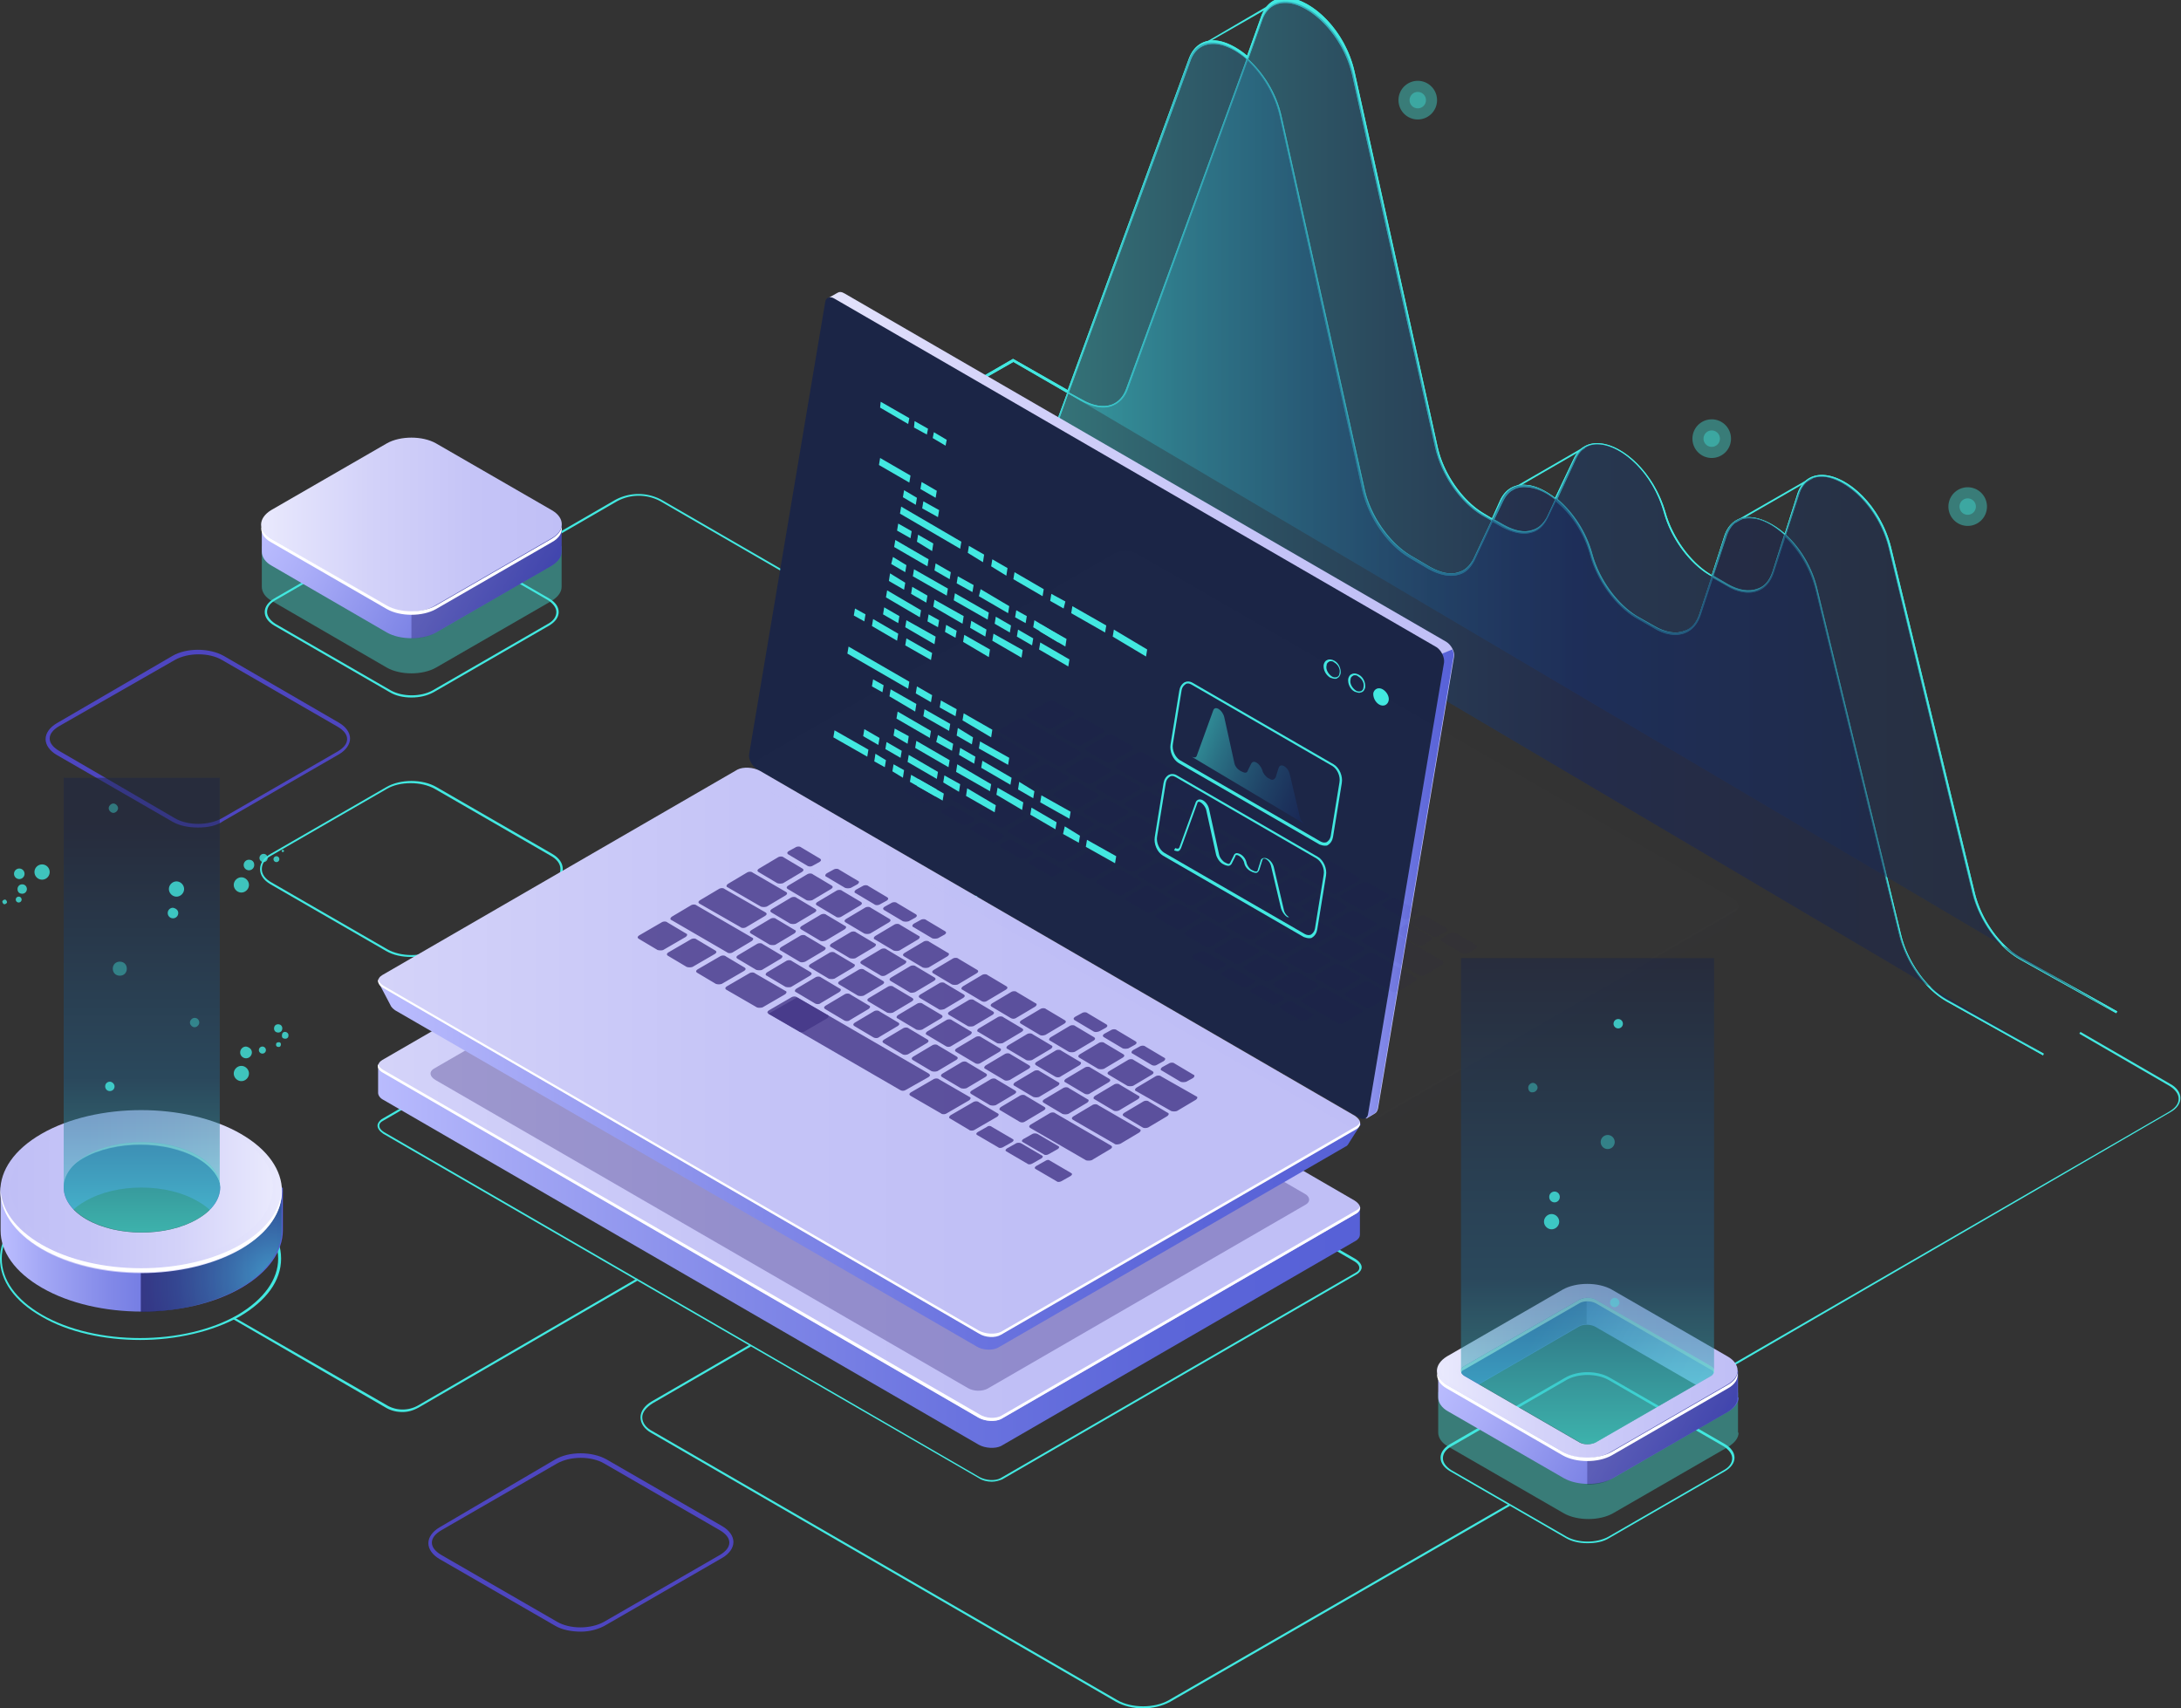 <?xml version="1.0" encoding="utf-8"?><svg width="577" height="452" fill="none" xmlns="http://www.w3.org/2000/svg" viewBox="0 0 577 452"><rect x="0" y="0" width="577" height="452" fill="#333333" stroke="none"/><g clip-path="url(#aclip0)"><path d="M438.934 372.819l-.309-.465 135.283-78.252c1.546-.93 2.473-2.014 2.473-3.409 0-1.24-.927-2.479-2.473-3.409l-23.81-13.791.309-.465 23.81 13.791c1.701.93 2.628 2.325 2.628 3.719 0 1.395-.927 2.789-2.628 3.719l-135.283 78.562zM262.371 392.033c-1.237 0-2.474-.31-3.401-.93L101.423 299.99c-.927-.62-1.546-1.394-1.546-2.169 0-.62.464-1.24 1.083-1.705l94.002-54.388c1.546-.93 4.329-.775 6.029.31l157.701 91.112c.928.62 1.546 1.395 1.546 2.17 0 .619-.463 1.239-1.082 1.704l-94.002 54.389c-.773.31-1.701.62-2.783.62zm-160.793-92.508l157.546 91.268c1.701.93 4.175 1.085 5.566.31l94.002-54.389c.619-.31.928-.775.928-1.239 0-.62-.464-1.24-1.237-1.705l-157.546-91.268c-1.701-.929-4.175-1.084-5.566-.309l-94.002 54.388c-.619.31-.928.775-.928 1.24 0 .62.464 1.24 1.237 1.704z" fill="#42E8E0"/><path d="M360.084 319.515l-8.658-1.24-150.435-87.084c-1.7-.93-4.329-1.085-5.875-.31l-89.518 51.755-5.566-.775v7.283c0 .62.464 1.394 1.391 1.859l157.547 91.268c1.7.93 4.329 1.085 5.875.31l94.002-54.389c.618-.465.928-.93.928-1.55v-7.127h.309z" fill="url(#apaint0_linear)"/><path d="M101.424 283.875l157.546 91.268c1.701.93 4.33 1.085 5.876.31l94.002-54.389c1.546-.93 1.237-2.324-.464-3.409l-157.392-91.268c-1.7-.929-4.329-1.084-5.875-.31l-94.002 54.389c-1.546.93-1.392 2.479.309 3.409z" fill="url(#apaint1_linear)"/><path opacity=".3" d="M115.183 285.734l140.849 81.506c1.546.93 3.865.93 5.257.155l84.107-48.655c1.391-.775 1.237-2.17-.309-2.945L204.084 234.29c-1.547-.93-3.866-.93-5.257-.155L114.72 282.79c-1.237.775-1.083 2.015.463 2.944z" fill="#24126A"/><path d="M359.002 320.134l-94.003 54.389c-1.546.93-4.174.775-5.875-.31L101.423 283.1c-.773-.465-1.237-.929-1.391-1.549-.31.775.154 1.704 1.391 2.324l157.547 91.268c1.7.93 4.329 1.085 5.875.31l94.002-54.389c.773-.465 1.082-1.24.928-1.859 0 .309-.31.619-.773.929z" fill="#fff"/><path d="M256.805 238.319l-.309-.465 50.093-28.976-131.572-76.083a11.987 11.987 0 00-12.059 0l-42.827 24.793-.309-.465 42.826-24.792a12.86 12.86 0 0112.524 0l132.345 76.547-.309.155-50.403 29.286zM540.512 279.227l-25.51-14.256c-5.721-3.254-10.668-10.227-12.523-17.51l-22.11-91.268c-1.391-5.733-4.483-10.691-8.039-14.1l-3.092 9.452c-.773 2.324-2.165 4.029-4.175 4.803-2.319.93-5.411.465-8.349-1.394l-3.556-2.015-3.246 9.763c-.773 2.324-2.165 4.028-4.175 4.803-2.319.93-5.411.465-8.349-1.394l-4.638-2.635c-5.257-3.099-10.204-9.762-12.06-16.58-1.7-6.198-5.256-11.156-9.121-14.255l-2.165 4.493c-.928 1.86-2.319 3.254-4.02 3.719-2.319.775-5.102.155-8.039-1.395l-2.474-1.394-4.793 10.227c-.928 1.859-2.319 3.254-4.02 3.719-2.319.774-5.102.155-8.04-1.395l-5.256-3.099c-5.721-3.409-10.668-10.537-12.369-17.82l-21.8-98.86c-1.391-6.198-4.793-11.312-8.503-14.876l-31.695 86.929c-.773 2.17-2.165 3.719-4.174 4.494-2.32.93-5.257.31-8.349-1.395l-3.247-1.859-3.556 9.917c-.773 2.169-2.165 3.719-4.175 4.494-2.319.774-5.256.31-8.348-1.395l-18.399-10.692 19.79-11.466h.155l14.378 8.212 32.004-87.549c1.237-3.409 3.711-5.113 6.958-4.958 2.628.155 5.72 1.704 8.503 4.029l3.711-10.382c1.237-3.41 3.71-5.114 6.957-4.959 6.494.465 15.306 8.523 17.78 19.68l21.955 99.17c1.546 7.128 6.648 14.256 12.059 17.51l2.319 1.394 2.165-4.803c1.391-2.945 3.865-4.339 6.957-4.029 2.319.155 4.948 1.394 7.576 3.409l4.947-10.382c1.392-2.944 3.866-4.339 6.958-4.029 6.03.465 14.224 7.593 17.316 18.285 1.855 6.663 6.648 13.171 11.75 16.27l.464.31 3.247-10.072c1.082-3.564 3.556-5.424 6.957-5.269 2.783.155 6.03 1.705 9.122 4.339l3.247-10.227c1.082-3.564 3.556-5.423 6.957-5.268 6.494.309 15.152 8.057 17.935 19.214l22.109 91.268c1.701 7.127 6.648 14.1 12.214 17.199l25.511 14.256-.31.465-25.51-14.256c-5.721-3.254-10.668-10.227-12.523-17.509l-22.109-91.268c-2.629-10.847-11.287-18.595-17.471-18.905h-.309c-2.938 0-5.103 1.705-6.03 4.959l-3.402 10.382c3.711 3.409 6.958 8.522 8.349 14.566l22.109 91.267c1.701 7.128 6.649 14.101 12.214 17.2l25.511 14.256-.155.465zm-128.48-147.206c3.866 3.254 7.576 8.367 9.277 14.72 1.855 6.663 6.648 13.171 11.75 16.27l4.638 2.635c2.938 1.704 5.721 2.169 8.04 1.239 1.855-.62 3.092-2.169 3.865-4.493l3.247-9.917-.618-.31c-5.257-3.099-10.204-9.762-12.06-16.58-2.937-10.537-10.977-17.51-16.852-17.975-2.938-.31-5.102 1.085-6.339 3.719l-4.948 10.692zm41.281 20.299l3.711 2.169c2.937 1.704 5.72 2.169 8.039 1.24 1.855-.62 3.092-2.17 3.865-4.494l3.093-9.762c-2.938-2.634-6.185-4.339-8.968-4.339-3.092-.155-5.256 1.55-6.339 4.959l-3.401 10.227zM330.244 15.65c3.866 3.564 7.422 8.833 8.813 15.186l21.954 98.55c1.547 7.128 6.649 14.256 12.06 17.51l5.257 3.099c2.783 1.55 5.411 2.17 7.576 1.395 1.7-.465 2.937-1.705 3.865-3.409l4.793-10.227-2.474-1.395c-5.721-3.409-10.668-10.536-12.369-17.819l-21.954-98.55C355.291 9.141 346.633 1.084 340.449.774c-3.093-.155-5.412 1.394-6.494 4.494l-3.711 10.381zm65.091 121.794l2.473 1.395c2.783 1.549 5.412 2.169 7.576 1.394 1.701-.465 2.938-1.704 3.865-3.409l2.165-4.648c-2.474-2.015-5.102-3.099-7.421-3.254-2.938-.31-5.102 1.084-6.339 3.719l-2.319 4.803zm-146.26-30.836l17.78 10.227c2.937 1.705 5.72 2.17 7.885 1.395 1.7-.62 3.092-2.015 3.865-4.184l3.711-10.072-14.224-8.213-19.017 10.847zm33.704-2.789l3.402 1.86c2.937 1.704 5.72 2.169 7.885 1.394 1.701-.62 3.092-2.014 3.865-4.184l31.85-87.239c-2.783-2.479-5.876-3.873-8.349-4.028-3.093-.155-5.412 1.394-6.494 4.493l-32.159 87.704z" fill="#42E8E0"/><path d="M317.566 12.396l-.154-.31L336.738.775l.309.465-19.481 11.156zM419.192 118.164l-19.686 11.38.231.403 19.687-11.38-.232-.403zM479.419 126.169l-20.518 11.795.23.403 20.519-11.795-.231-.403z" fill="#42E8E0"/><path d="M540.512 279.227l-25.51-14.256c-5.721-3.254-10.668-10.227-12.523-17.51l-22.11-91.268c-1.391-5.733-4.483-10.691-8.039-14.1l-3.092 9.452c-.773 2.324-2.165 4.029-4.175 4.803-2.319.93-5.411.465-8.349-1.394l-3.556-2.015-3.246 9.763c-.773 2.324-2.165 4.028-4.175 4.803-2.319.93-5.411.465-8.349-1.394l-4.638-2.635c-5.257-3.099-10.204-9.762-12.06-16.58-1.7-6.198-5.256-11.156-9.121-14.255l-2.165 4.493c-.928 1.86-2.319 3.254-4.02 3.719-2.319.775-5.102.155-8.039-1.395l-2.474-1.394-4.793 10.227c-.928 1.859-2.319 3.254-4.02 3.719-2.319.774-5.102.155-8.04-1.395l-5.256-3.099c-5.721-3.409-10.668-10.537-12.369-17.82l-21.8-98.86c-1.391-6.198-4.793-11.312-8.503-14.876l-31.695 86.929c-.773 2.17-2.165 3.719-4.174 4.494-2.32.93-5.257.31-8.349-1.395l-3.247-1.859-3.556 9.917c-.773 2.169-2.165 3.719-4.175 4.494-2.319.774-5.256.31-8.348-1.395l-18.399-10.692 19.79-11.466h.155l14.378 8.212 32.004-87.549c1.237-3.409 3.711-5.113 6.958-4.958 2.628.155 5.72 1.704 8.503 4.029l3.711-10.382c1.237-3.41 3.71-5.114 6.957-4.959 6.494.465 15.306 8.523 17.78 19.68l21.955 99.17c1.546 7.128 6.648 14.256 12.059 17.51l2.319 1.394 2.165-4.803c1.391-2.945 3.865-4.339 6.957-4.029 2.319.155 4.948 1.394 7.576 3.409l4.947-10.382c1.392-2.944 3.866-4.339 6.958-4.029 6.03.465 14.224 7.593 17.316 18.285 1.855 6.663 6.648 13.171 11.75 16.27l.464.31 3.247-10.072c1.082-3.564 3.556-5.424 6.957-5.269 2.783.155 6.03 1.705 9.122 4.339l3.247-10.227c1.082-3.564 3.556-5.423 6.957-5.268 6.494.309 15.152 8.057 17.935 19.214l22.109 91.268c1.701 7.127 6.648 14.1 12.214 17.199l25.511 14.256-.31.465-25.51-14.256c-5.721-3.254-10.668-10.227-12.523-17.509l-22.109-91.268c-2.629-10.847-11.287-18.595-17.471-18.905h-.309c-2.938 0-5.103 1.705-6.03 4.959l-3.402 10.382c3.711 3.409 6.958 8.522 8.349 14.566l22.109 91.267c1.701 7.128 6.649 14.101 12.214 17.2l25.511 14.256-.155.465zm-128.48-147.206c3.866 3.254 7.576 8.367 9.277 14.72 1.855 6.663 6.648 13.171 11.75 16.27l4.638 2.635c2.938 1.704 5.721 2.169 8.04 1.239 1.855-.62 3.092-2.169 3.865-4.493l3.247-9.917-.618-.31c-5.257-3.099-10.204-9.762-12.06-16.58-2.937-10.537-10.977-17.51-16.852-17.975-2.938-.31-5.102 1.085-6.339 3.719l-4.948 10.692zm41.281 20.299l3.711 2.169c2.937 1.704 5.72 2.169 8.039 1.24 1.855-.62 3.092-2.17 3.865-4.494l3.093-9.762c-2.938-2.634-6.185-4.339-8.968-4.339-3.092-.155-5.256 1.55-6.339 4.959l-3.401 10.227zM330.244 15.65c3.866 3.564 7.422 8.833 8.813 15.186l21.954 98.55c1.547 7.128 6.649 14.256 12.06 17.51l5.257 3.099c2.783 1.55 5.411 2.17 7.576 1.395 1.7-.465 2.937-1.705 3.865-3.409l4.793-10.227-2.474-1.395c-5.721-3.409-10.668-10.536-12.369-17.819l-21.954-98.55C355.291 9.141 346.633 1.084 340.449.774c-3.093-.155-5.412 1.394-6.494 4.494l-3.711 10.381zm65.091 121.794l2.473 1.395c2.783 1.549 5.412 2.169 7.576 1.394 1.701-.465 2.938-1.704 3.865-3.409l2.165-4.648c-2.474-2.015-5.102-3.099-7.421-3.254-2.938-.31-5.102 1.084-6.339 3.719l-2.319 4.803zm-146.26-30.836l17.78 10.227c2.937 1.705 5.72 2.17 7.885 1.395 1.7-.62 3.092-2.015 3.865-4.184l3.711-10.072-14.224-8.213-19.017 10.847zm33.704-2.789l3.402 1.86c2.937 1.704 5.72 2.169 7.885 1.394 1.701-.62 3.092-2.014 3.865-4.184l31.85-87.239c-2.783-2.479-5.876-3.873-8.349-4.028-3.093-.155-5.412 1.394-6.494 4.493l-32.159 87.704z" fill="#42E8E0"/><path opacity=".5" d="M267.937 95.452l18.089 10.537c5.412 3.099 10.204 2.014 12.06-2.945L333.8 5.114c4.02-11.157 20.718-1.085 24.274 14.72l21.954 98.551c1.546 7.283 6.649 14.411 12.214 17.665l5.257 3.099c5.102 2.944 9.741 2.169 11.75-2.17l7.267-15.495c4.484-9.607 19.635-.62 23.655 14.256 1.856 6.818 6.648 13.326 11.905 16.425l4.638 2.634c5.566 3.254 10.514 1.859 12.214-3.254l6.649-20.454c3.71-11.621 20.563-1.859 24.273 13.946l22.109 91.268c1.701 7.128 6.803 14.255 12.369 17.354l25.51 14.256L267.937 95.452z" fill="url(#apaint2_linear)"/><path opacity=".5" d="M248.611 106.298l18.089 10.537c5.411 3.099 10.204 2.015 12.06-2.944l35.714-97.93c4.02-11.157 20.718-1.085 24.274 14.72l21.954 98.551c1.546 7.282 6.648 14.41 12.214 17.664l5.257 3.099c5.102 2.944 9.74 2.17 11.75-2.169l7.267-15.495c4.484-9.607 19.635-.62 23.655 14.255 1.855 6.818 6.648 13.326 11.905 16.425l4.638 2.635c5.566 3.254 10.514 1.859 12.214-3.254l6.649-20.454c3.71-11.622 20.562-1.86 24.273 13.946l22.109 91.267c1.701 7.128 6.803 14.256 12.369 17.355l25.51 14.256-291.901-172.464z" fill="url(#apaint3_linear)"/><path d="M108.845 253.194c-2.474 0-4.793-.464-6.649-1.549L71.584 233.98c-1.855-1.085-2.783-2.479-2.783-4.029 0-1.549.928-2.944 2.783-4.028l30.612-17.665c3.711-2.169 9.586-2.169 13.297 0l30.612 17.665c1.856 1.084 2.783 2.479 2.783 4.028 0 1.55-.927 2.944-2.783 4.029l-30.612 17.665c-1.856.93-4.175 1.549-6.648 1.549zm-6.339-2.014c3.556 2.014 9.276 2.014 12.678 0l30.612-17.665c1.701-.929 2.474-2.169 2.474-3.564 0-1.394-.928-2.634-2.629-3.564l-30.612-17.664c-3.556-2.015-9.277-2.015-12.678 0l-30.612 17.664c-1.701.93-2.474 2.17-2.474 3.564 0 1.395.927 2.635 2.628 3.564l30.613 17.665z" fill="#42E8E0"/><path d="M200.682 198.031l19.945-118.54-1.546-.62 2.473-1.394c.464-.31 1.083-.31 1.856.155l159.247 92.197c1.237.775 2.319 2.634 2.01 4.029l-20.1 119.469c-.154.62-.463 1.085-.773 1.24l-2.319 1.394-.464-2.169h.155l-158.319-91.578c-1.392-.929-2.474-2.944-2.165-4.183z" fill="url(#apaint4_linear)"/><path d="M381.574 172.928l2.629-1.084c.309.619.464 1.394.309 2.014l-20.099 119.469c-.155.62-.464 1.085-.773 1.24l-2.319 1.394-.464-2.169h.154l-8.039-4.649 28.602-116.215z" fill="url(#apaint5_linear)"/><path d="M200.218 203.454l159.247 92.198c1.237.774 2.32.309 2.474-.93l20.099-119.47c.155-1.394-.773-3.254-2.01-4.028L220.781 79.026c-1.237-.775-2.319-.31-2.473.93l-20.1 119.469c-.309 1.395.774 3.254 2.01 4.029z" fill="#1B2546"/><path d="M100.186 260.012l8.659 4.494 87.199-50.36c1.391-.775 4.02-.775 5.72.31l150.28 86.929c1.392-.775 8.04-4.029 8.04-4.029l-3.247 5.114c-.155.31-.464.774-.928.929l-91.837 53.15c-1.392.774-4.02.774-5.721-.31l-153.835-88.944c-.619-.465-1.083-.93-1.237-1.394l-3.093-5.889z" fill="url(#apaint6_linear)"/><path d="M101.424 261.407l157.546 91.268c1.701.929 4.329 1.084 5.876.309l94.002-54.388c1.546-.93 1.237-2.325-.464-3.409l-157.392-91.268c-1.701-.93-4.329-1.085-5.875-.31l-94.002 54.389c-1.546.93-1.392 2.479.309 3.409z" fill="url(#apaint7_linear)"/><path d="M101.423 260.787l157.547 91.268c1.7.929 4.329 1.084 5.875.31l94.002-54.389c.464-.31.773-.62.928-1.085.154.62-.155 1.395-.928 1.86l-94.002 54.388c-1.546.93-4.175.775-5.875-.31l-157.547-91.422c-1.082-.62-1.546-1.55-1.391-2.324.154.619.618 1.239 1.391 1.704z" fill="#fff"/><g opacity=".15"><g opacity=".15"><path opacity=".15" d="M200.064 202.679l8.658 4.494 87.199-50.36c1.392-.775 4.02-.775 5.721.31l150.279 86.929c1.392-.775 8.04-4.029 8.04-4.029l-3.247 5.114c-.154.31-.464.774-.927.929l-91.838 53.15c-1.391.774-4.02.774-5.721-.31l-153.835-88.944c-.619-.465-1.082-.93-1.237-1.394l-3.092-5.889z" fill="url(#apaint8_linear)"/><path opacity=".15" d="M201.455 204.074l157.547 91.267c1.7.93 4.329 1.085 5.875.31l94.002-54.389c1.546-.929 1.237-2.324-.464-3.409l-157.546-91.267c-1.701-.93-4.329-1.085-5.875-.31l-94.003 54.389c-1.546.929-1.391 2.479.464 3.409z" fill="url(#apaint9_linear)"/><path opacity=".15" d="M458.415 237.699l-157.546-91.113c-1.083-.62-2.629-.93-3.866-.775.928 0 2.01.31 2.783.775l157.547 91.268c1.7.929 1.855 2.479.464 3.409l-94.003 54.388c-.463.31-1.236.465-2.01.62 1.083.155 2.32-.155 3.093-.62l94.002-54.388c1.546-.93 1.391-2.48-.464-3.564z" fill="#fff"/></g><g opacity=".5" fill="#24126A"><path opacity=".5" d="M284.016 188.423l-5.102-2.944c-.464-.31-1.082-.155-1.546 0l-5.566 3.254c-.464.31-.464.62 0 .93l5.102 2.944c.464.31 1.083.155 1.546 0l5.566-3.254c.31-.31.31-.775 0-.93zM291.747 192.917l-5.102-2.944c-.464-.31-1.083-.155-1.546 0l-5.566 3.254c-.464.31-.464.62 0 .93l5.102 2.944c.464.31 1.082.155 1.546 0l5.566-3.254c.464-.31.464-.62 0-.93zM299.632 197.411l-5.102-2.944c-.464-.31-1.083-.155-1.546 0l-5.566 3.254c-.464.309-.464.619 0 .929l5.102 2.944c.464.31 1.082.155 1.546 0l5.566-3.254c.309-.31.309-.619 0-.929zM293.602 203.454l-5.102-2.944c-.464-.31-1.082-.155-1.546 0l-4.638 2.789c-.464.31-.464.62 0 .93l5.102 2.944c.464.31 1.082.155 1.546 0l4.638-2.789c.464-.31.464-.775 0-.93zM301.487 207.948l-5.102-2.945c-.464-.31-1.082-.155-1.546 0l-4.638 2.79c-.464.309-.464.619 0 .929l5.102 2.944c.464.31 1.082.155 1.546 0l4.638-2.789c.309-.31.309-.62 0-.929zM309.218 212.441l-5.103-2.944c-.463-.31-1.082-.155-1.546 0l-4.638 2.789c-.464.31-.464.62 0 .93l5.102 2.944c.464.31 1.082.155 1.546 0l4.639-2.789c.309-.31.463-.62 0-.93zM317.103 216.935L312 213.991c-.463-.31-1.082-.155-1.546 0l-4.638 2.789c-.464.31-.464.62 0 .93l5.102 2.944c.464.31 1.082.155 1.546 0l4.639-2.789c.309-.31.309-.62 0-.93zM324.833 221.583l-5.102-2.944c-.464-.31-1.082-.155-1.546 0l-4.638 2.789c-.464.31-.464.62 0 .93l5.102 2.944c.464.31 1.082.155 1.546 0l4.638-2.789c.309-.31.464-.775 0-.93zM332.563 226.077l-5.102-2.944c-.463-.31-1.082-.155-1.546 0l-4.638 2.789c-.464.31-.464.62 0 .93l5.102 2.944c.464.31 1.082.155 1.546 0l4.638-2.789c.464-.31.464-.775 0-.93zM340.449 230.571l-5.103-2.944c-.463-.31-1.082-.155-1.546 0l-4.638 2.789c-.464.31-.464.62 0 .93l5.102 2.944c.464.31 1.082.155 1.546 0l4.639-2.789c.309-.31.463-.775 0-.93zM348.179 235.064l-5.102-2.944c-.464-.31-1.082-.155-1.546 0l-4.638 2.789c-.464.31-.464.62 0 .93l5.102 2.944c.463.31 1.082.155 1.546 0l4.638-2.789c.464-.31.464-.775 0-.93zM356.064 239.558l-5.102-2.944c-.464-.31-1.082-.155-1.546 0l-4.638 2.789c-.464.31-.464.62 0 .93l5.102 2.944c.463.31 1.082.155 1.546 0l4.638-2.789c.309-.31.309-.62 0-.93zM363.794 244.052l-5.102-2.944c-.463-.31-1.082-.155-1.546 0l-4.638 2.789c-.464.31-.464.62 0 .93l5.102 2.944c.464.31 1.082.155 1.546 0l4.638-2.79c.464-.309.464-.619 0-.929zM290.355 209.962l-5.102-2.944c-.464-.31-1.082-.155-1.546 0l-4.638 2.789c-.464.31-.464.62 0 .93l5.102 2.944c.464.31 1.082.155 1.546 0l4.638-2.789c.464-.31.464-.775 0-.93zM282.47 205.313l-5.102-2.944c-.464-.31-1.082-.155-1.546 0l-4.638 2.789c-.464.31-.464.62 0 .93l5.102 2.944c.464.31 1.082.155 1.546 0l4.638-2.789c.309-.31.309-.62 0-.93zM274.585 200.665l-10.822-6.354c-.464-.309-1.083-.154-1.547 0l-4.638 2.79c-.464.31-.464.619 0 .929l10.823 6.353c.464.31 1.082.155 1.546 0l4.638-2.789c.309-.31.309-.619 0-.929zM265.309 203.764l-8.813-5.114c-.464-.31-1.082-.155-1.546 0l-4.638 2.79c-.464.309-.464.619 0 .929l8.812 5.114c.464.31 1.083.155 1.546 0l4.639-2.789c.309-.31.463-.775 0-.93zM298.24 214.456l-5.102-2.945c-.464-.309-1.082-.155-1.546 0l-4.638 2.79c-.464.31-.464.619 0 .929l5.102 2.944c.464.31 1.082.155 1.546 0l4.638-2.789c.309-.31.309-.774 0-.929zM305.971 218.949l-5.102-2.944c-.464-.31-1.083-.155-1.546 0l-4.639 2.789c-.464.31-.464.62 0 .93l5.102 2.944c.464.31 1.083.155 1.546 0l4.639-2.789c.309-.31.464-.775 0-.93zM313.701 223.443l-5.102-2.944c-.464-.31-1.082-.155-1.546 0l-4.638 2.789c-.464.31-.464.62 0 .93l5.102 2.944c.464.31 1.082.155 1.546 0l4.638-2.789c.464-.31.464-.775 0-.93zM321.586 227.937l-5.102-2.945c-.464-.31-1.082-.155-1.546 0l-4.638 2.79c-.464.309-.464.619 0 .929l5.102 2.944c.464.31 1.082.155 1.546 0l4.638-2.789c.309-.31.464-.62 0-.929zM329.317 232.43l-5.102-2.944c-.464-.31-1.083-.155-1.546 0l-4.639 2.789c-.464.31-.464.62 0 .93l5.102 2.944c.464.31 1.083.155 1.546 0l4.639-2.789c.464-.31.464-.62 0-.93zM337.202 236.924l-5.102-2.944c-.464-.31-1.083-.155-1.546 0l-4.639 2.789c-.464.31-.464.62 0 .93l5.102 2.944c.464.31 1.083.155 1.546 0l4.639-2.789c.309-.31.464-.62 0-.93zM344.932 241.572l-5.102-2.944c-.464-.31-1.082-.155-1.546 0l-4.638 2.79c-.464.309-.464.619 0 .929l5.102 2.944c.464.31 1.082.155 1.546 0l4.638-2.789c.464-.31.464-.775 0-.93zM352.817 246.066l-5.102-2.944c-.464-.31-1.082-.155-1.546 0l-4.638 2.789c-.464.31-.464.62 0 .93l5.102 2.944c.464.31 1.082.155 1.546 0l4.638-2.789c.309-.31.309-.775 0-.93zM360.548 250.56l-5.102-2.944c-.464-.31-1.083-.155-1.547 0l-4.638 2.789c-.464.31-.464.62 0 .93l5.102 2.944c.464.31 1.083.155 1.546 0l4.639-2.789c.463-.31.463-.775 0-.93zM374.462 258.617l-10.977-6.353c-.464-.31-1.082-.155-1.546 0l-4.638 2.79c-.464.309-.464.619 0 .929l10.977 6.353c.464.31 1.082.155 1.546 0l4.638-2.789c.31-.31.464-.775 0-.93zM360.084 266.985l-9.277-5.424c-.464-.309-1.082-.154-1.546 0l-4.638 2.79c-.464.31-.464.619 0 .929l9.276 5.424c.464.31 1.083.155 1.547 0l4.638-2.789c.464-.31.464-.775 0-.93zM297.158 222.048l-5.102-2.944c-.464-.31-1.082-.155-1.546 0l-4.638 2.789c-.464.31-.464.62 0 .93l5.102 2.944c.464.31 1.082.155 1.546 0l4.638-2.789c.309-.31.309-.62 0-.93zM289.118 217.555l-5.102-2.944c-.464-.31-1.082-.155-1.546 0l-4.638 2.789c-.464.31-.464.62 0 .929l5.102 2.945c.464.309 1.082.155 1.546 0l4.638-2.79c.31-.31.31-.774 0-.929zM281.079 212.906l-5.102-2.944c-.464-.31-1.083-.155-1.546 0l-4.639 2.789c-.463.31-.463.62 0 .93l5.102 2.944c.464.31 1.083.155 1.547 0l4.638-2.789c.464-.31.464-.775 0-.93zM273.039 208.257l-5.102-2.944c-.464-.31-1.082-.155-1.546 0l-4.638 2.789c-.464.31-.464.62 0 .93l5.102 2.944c.464.31 1.082.155 1.546 0l4.638-2.789c.464-.31.464-.775 0-.93zM304.888 226.697l-5.102-2.944c-.463-.31-1.082-.155-1.546 0l-4.638 2.789c-.464.31-.464.62 0 .93l5.102 2.944c.464.31 1.082.155 1.546 0l4.638-2.789c.31-.31.464-.775 0-.93zM312.619 231.191l-5.102-2.944c-.464-.31-1.082-.155-1.546 0l-4.639 2.789c-.463.31-.463.62 0 .929l5.103 2.945c.463.309 1.082.155 1.546 0l4.638-2.79c.464-.31.464-.774 0-.929zM320.504 235.684l-5.102-2.944c-.464-.31-1.082-.155-1.546 0l-4.639 2.789c-.463.31-.463.62 0 .93l5.103 2.944c.463.31 1.082.155 1.546 0l4.638-2.789c.309-.31.464-.775 0-.93zM328.234 240.178l-5.102-2.944c-.464-.31-1.082-.155-1.546 0l-4.638 2.789c-.464.31-.464.62 0 .929l5.102 2.945c.464.31 1.082.155 1.546 0l4.638-2.79c.464-.309.464-.774 0-.929zM336.119 244.672l-5.102-2.944c-.463-.31-1.082-.155-1.546 0l-4.638 2.789c-.464.31-.464.619 0 .929l5.102 2.945c.464.309 1.082.155 1.546 0l4.638-2.79c.31-.31.464-.619 0-.929zM343.85 249.165l-5.102-2.944c-.464-.31-1.082-.155-1.546 0l-4.639 2.789c-.463.31-.463.62 0 .93l5.103 2.944c.463.31 1.082.155 1.546 0l4.638-2.789c.464-.31.464-.62 0-.93zM351.735 253.659l-5.102-2.944c-.464-.31-1.082-.155-1.546 0l-4.639 2.789c-.463.31-.463.62 0 .93l5.103 2.944c.463.31 1.082.155 1.546 0l4.638-2.789c.309-.31.309-.62 0-.93zM359.465 258.153l-5.102-2.945c-.464-.309-1.082-.154-1.546 0l-4.638 2.79c-.464.31-.464.619 0 .929l5.102 2.944c.464.31 1.082.155 1.546 0l4.638-2.789c.464-.155.464-.619 0-.929zM367.35 262.801l-5.102-2.944c-.463-.31-1.082-.155-1.546 0l-4.638 2.789c-.464.31-.464.62 0 .93l5.102 2.944c.464.31 1.082.155 1.546 0l4.638-2.789c.31-.31.31-.775 0-.93zM278.296 219.569l-5.102-2.944c-.464-.31-1.083-.155-1.546 0l-4.639 2.789c-.463.31-.463.62 0 .93l5.102 2.944c.464.31 1.083.155 1.547 0l4.638-2.789c.309-.31.309-.775 0-.93zM270.411 215.075l-5.102-2.944c-.464-.31-1.083-.155-1.546 0l-4.639 2.789c-.464.31-.464.62 0 .93l5.102 2.944c.464.31 1.083.155 1.546 0l4.639-2.789c.464-.31.464-.775 0-.93zM262.68 210.582l-5.102-2.944c-.464-.31-1.082-.155-1.546 0l-4.638 2.789c-.464.31-.464.62 0 .93l5.102 2.944c.464.31 1.082.155 1.546 0l4.638-2.789c.464-.31.464-.775 0-.93zM254.95 206.088l-5.102-2.944c-.464-.31-1.082-.155-1.546 0l-4.639 2.789c-.463.31-.463.62 0 .93l5.103 2.944c.463.31 1.082.155 1.546 0l4.638-2.789c.309-.31.464-.775 0-.93zM247.374 210.427l-5.102-2.944c-.464-.31-1.082-.155-1.546 0l-1.546.929c-.464.31-.464.62 0 .93l5.102 2.944c.464.31 1.082.155 1.546 0l1.546-.93c.464-.309.464-.619 0-.929zM257.578 216.315l-5.102-2.944c-.464-.31-1.082-.155-1.546 0l-1.546.93c-.464.309-.464.619 0 .929l5.102 2.944c.464.31 1.082.155 1.546 0l1.546-.929c.309-.31.309-.775 0-.93zM265.309 220.809l-5.102-2.945c-.464-.309-1.083-.154-1.547 0l-1.546.93c-.463.31-.463.62 0 .93l5.102 2.944c.464.31 1.083.155 1.547 0l1.546-.93c.309-.31.309-.774 0-.929zM273.039 225.302l-5.102-2.944c-.464-.31-1.082-.155-1.546 0l-1.546.93c-.464.31-.464.62 0 .93l5.102 2.944c.464.31 1.082.155 1.546 0l1.546-.93c.309-.31.464-.775 0-.93zM280.77 229.796l-5.103-2.944c-.463-.31-1.082-.155-1.546 0l-1.546.93c-.464.309-.464.619 0 .929l5.102 2.944c.464.31 1.083.155 1.546 0l1.547-.929c.309-.31.463-.775 0-.93zM323.905 254.744l-5.102-2.944c-.464-.31-1.082-.155-1.546 0l-1.546.929c-.464.31-.464.62 0 .93l5.102 2.944c.464.31 1.082.155 1.546 0l1.546-.93c.31-.31.464-.774 0-.929zM331.636 259.237l-5.102-2.944c-.464-.31-1.083-.155-1.546 0l-1.547.93c-.463.31-.463.62 0 .93l5.103 2.944c.463.31 1.082.155 1.546 0l1.546-.93c.464-.31.464-.775 0-.93zM339.366 263.731l-5.102-2.944c-.464-.31-1.082-.155-1.546 0l-1.546.93c-.464.309-.464.619 0 .929l5.102 2.944c.464.31 1.082.155 1.546 0l1.546-.929c.464-.31.464-.775 0-.93zM347.097 268.069l-5.102-2.944c-.464-.31-1.083-.155-1.546 0l-1.547.93c-.463.31-.463.62 0 .93l5.103 2.944c.463.31 1.082.155 1.546 0l1.546-.93c.464-.31.464-.62 0-.93zM286.026 224.063l-5.102-2.944c-.464-.31-1.082-.155-1.546 0l-4.638 2.789c-.464.31-.464.62 0 .93l5.102 2.944c.464.31 1.082.155 1.546 0l4.638-2.79c.464-.309.464-.774 0-.929zM293.911 228.556l-5.102-2.944c-.464-.31-1.082-.155-1.546 0l-4.638 2.789c-.464.31-.464.62 0 .93l5.102 2.944c.464.31 1.082.155 1.546 0l4.638-2.789c.309-.31.309-.775 0-.93zM301.642 233.05l-5.102-2.944c-.464-.31-1.083-.155-1.546 0l-4.639 2.789c-.464.31-.464.62 0 .93l5.102 2.944c.464.31 1.083.155 1.546 0l4.639-2.789c.309-.31.464-.62 0-.93zM309.372 237.544l-5.102-2.944c-.464-.31-1.082-.155-1.546 0l-4.638 2.789c-.464.31-.464.62 0 .929l5.102 2.945c.464.309 1.082.155 1.546 0l4.638-2.79c.464-.309.464-.619 0-.929zM317.257 242.037l-5.102-2.944c-.464-.31-1.082-.155-1.546 0l-4.638 2.789c-.464.31-.464.62 0 .93l5.102 2.944c.464.31 1.082.155 1.546 0l4.638-2.789c.309-.31.464-.62 0-.93zM324.988 246.686l-5.102-2.944c-.464-.31-1.083-.155-1.547 0l-4.638 2.789c-.464.31-.464.62 0 .93l5.102 2.944c.464.31 1.083.155 1.546 0l4.639-2.789c.463-.31.463-.775 0-.93zM332.873 251.18l-5.102-2.944c-.464-.31-1.083-.155-1.547 0l-4.638 2.789c-.464.31-.464.62 0 .929l5.102 2.945c.464.309 1.083.155 1.546 0l4.639-2.79c.309-.31.309-.774 0-.929zM340.603 255.673l-5.102-2.944c-.464-.31-1.082-.155-1.546 0l-4.638 2.789c-.464.31-.464.62 0 .93l5.102 2.944c.464.31 1.082.155 1.546 0l4.638-2.789c.464-.31.464-.775 0-.93zM348.488 260.167l-5.102-2.944c-.464-.31-1.082-.155-1.546 0l-4.638 2.789c-.464.31-.464.62 0 .93l5.102 2.944c.464.31 1.082.155 1.546 0l4.638-2.789c.309-.31.309-.775 0-.93zM285.717 198.805l-14.842-8.677c-.464-.31-1.083-.155-1.547 0l-4.638 2.789c-.464.31-.464.62 0 .93l14.843 8.677c.463.31 1.082.155 1.546 0l4.638-2.789c.309-.31.309-.62 0-.93zM381.574 254.279l-14.842-8.678c-.464-.31-1.082-.155-1.546 0l-4.638 2.789c-.464.31-.464.62 0 .93l14.842 8.678c.464.31 1.082.155 1.546 0l4.638-2.79c.31-.309.31-.619 0-.929zM367.041 236.459l-5.102-2.944c-.464-.31-1.082-.155-1.546 0l-5.566 3.254c-.464.31-.464.62 0 .93l5.102 2.944c.464.31 1.082.155 1.546 0l5.566-3.254c.464-.31.464-.62 0-.93zM310.454 203.764l-8.039-4.649c-.464-.31-1.083-.155-1.546 0l-5.566 3.254c-.464.31-.464.62 0 .93l8.039 4.649c.464.309 1.083.155 1.546 0l5.566-3.254c.31-.31.31-.775 0-.93zM359.465 232.12l-8.039-4.648c-.464-.31-1.083-.155-1.546 0l-5.566 3.254c-.464.31-.464.619 0 .929l8.039 4.649c.464.31 1.083.155 1.546 0l5.566-3.254c.464-.31.464-.62 0-.93zM321.586 210.272l-8.039-4.649c-.464-.31-1.083-.155-1.547 0l-5.565 3.254c-.464.31-.464.62 0 .93l8.039 4.649c.464.31 1.082.155 1.546 0l5.566-3.254c.464-.31.464-.775 0-.93z"/><path opacity=".5" d="M306.435 209.807l35.096 20.299c.464.31 1.082.31 1.546 0l5.72-3.409c.464-.31.464-.62 0-.93l-35.096-20.299-7.266 4.339zM381.42 249.01l5.566 3.254c.309.155.927.155 1.237 0l2.319-1.394c.309-.155.309-.465 0-.775l-5.566-3.254c-.309-.155-.928-.155-1.237 0l-2.319 1.394c-.309.31-.309.62 0 .775zM373.535 244.517l5.566 3.254c.309.154.927.154 1.237 0l2.319-1.395c.309-.155.309-.465 0-.775l-5.566-3.254c-.309-.155-.928-.155-1.237 0l-2.319 1.395c-.309.155-.309.465 0 .775zM365.804 239.868l5.566 3.254c.309.155.928.155 1.237 0l2.319-1.394c.31-.155.31-.465 0-.775l-5.566-3.254c-.309-.155-.927-.155-1.237 0l-2.319 1.394c-.309.31-.309.62 0 .775zM369.515 246.841l5.566 3.254c.309.155.928.155 1.237 0l2.319-1.395c.309-.155.309-.464 0-.774l-5.566-3.254c-.309-.155-.928-.155-1.237 0l-2.319 1.394c-.309.31-.309.62 0 .775z"/></g></g><g opacity=".8" fill="#24126A"><path opacity=".8" d="M173.935 251.335l-4.948-2.944c-.463-.31-.309-.62.155-.93l5.875-3.409c.464-.31 1.237-.31 1.546 0l4.948 2.944c.464.155.309.62-.155.93l-5.875 3.409c-.309.155-1.082.155-1.546 0zM181.665 255.828l-4.947-2.944c-.464-.31-.309-.619.154-.929l5.876-3.409c.463-.31 1.236-.31 1.546 0l4.947 2.944c.464.31.309.62-.154.929l-5.876 3.409a2.628 2.628 0 01-1.546 0zM189.396 260.322l-4.948-2.944c-.464-.31-.309-.62.155-.929l5.875-3.409c.464-.31 1.237-.31 1.546 0l4.948 2.944c.463.31.309.619-.155.929l-5.875 3.409a2.628 2.628 0 01-1.546 0zM200.064 256.603l-4.948-2.944c-.464-.31-.309-.62.155-.929l4.947-2.945c.464-.309 1.237-.309 1.546 0l4.948 2.945c.464.155.309.619-.155.929l-4.947 2.944c-.309.155-1.082.155-1.546 0zM207.794 261.097l-4.947-2.944c-.464-.155-.31-.62.154-.93l4.948-2.944c.464-.31 1.237-.31 1.546 0l4.947 2.944c.464.31.31.62-.154.93l-4.948 2.944c-.309.155-1.082.155-1.546 0zM215.525 265.436l-4.948-2.944c-.464-.155-.309-.62.155-.93l4.947-2.944c.464-.31 1.237-.31 1.546 0l4.948 2.944c.464.155.309.62-.155.93l-4.947 2.944c-.309.31-1.083.31-1.546 0zM223.255 269.929l-4.947-2.944c-.464-.31-.31-.62.154-.93l4.948-2.944c.463-.31 1.237-.31 1.546 0l4.947 2.944c.464.155.309.62-.154.93l-4.948 2.944c-.309.31-1.082.31-1.546 0zM230.985 274.423l-4.947-2.944c-.464-.31-.309-.62.155-.93l4.947-2.944c.464-.31 1.237-.31 1.546 0l4.948 2.944c.463.31.309.62-.155.93l-4.947 2.944c-.31.31-1.083.31-1.547 0zM238.716 278.917l-4.948-2.944c-.463-.31-.309-.62.155-.93l4.948-2.944c.463-.31 1.236-.31 1.546 0l4.947 2.944c.464.31.309.62-.154.93l-4.948 2.944c-.309.155-1.082.31-1.546 0zM246.446 283.41l-4.947-2.944c-.464-.31-.309-.62.155-.93l4.947-2.944c.464-.31 1.237-.31 1.546 0l4.948 2.944c.463.31.309.62-.155.93l-4.948 2.944a2.628 2.628 0 01-1.546 0zM254.177 287.904l-4.948-2.944c-.463-.31-.309-.62.155-.93l4.947-2.944c.464-.31 1.237-.31 1.547 0l4.947 2.944c.464.31.309.62-.155.93l-4.947 2.944a2.628 2.628 0 01-1.546 0zM261.907 292.398l-4.947-2.945c-.464-.309-.309-.619.154-.929l4.948-2.944c.464-.31 1.237-.31 1.546 0l4.947 2.944c.464.31.31.62-.154.929l-4.948 2.945a2.628 2.628 0 01-1.546 0zM269.638 296.736l-4.948-2.944c-.464-.155-.309-.62.155-.93l4.947-2.944c.464-.31 1.237-.31 1.546 0l4.948 2.944c.464.31.309.62-.155.93l-4.947 2.944c-.464.31-1.082.31-1.546 0zM211.505 254.434l-4.948-2.944c-.463-.155-.309-.62.155-.93l4.947-2.944c.464-.31 1.237-.31 1.546 0l4.948 2.944c.464.155.309.62-.155.93l-4.947 2.944c-.464.155-1.082.31-1.546 0zM203.62 249.94l-4.948-2.944c-.464-.31-.309-.62.155-.93l4.947-2.944c.464-.31 1.237-.31 1.546 0l4.948 2.944c.464.155.309.62-.155.93l-4.947 2.944c-.309.155-1.082.155-1.546 0zM195.889 245.292l-10.822-6.198c-.464-.31-.31-.62.154-.93l4.948-2.944c.464-.31 1.237-.31 1.546 0l10.822 6.198c.464.31.31.62-.154.93l-4.948 2.944c-.463.31-1.236.31-1.546 0zM201.301 239.868l-8.813-5.113c-.464-.155-.309-.62.155-.93l4.947-2.944c.464-.31 1.237-.31 1.546 0l8.813 5.114c.464.309.309.619-.155.929l-4.947 2.944a2.628 2.628 0 01-1.546 0zM219.235 258.928l-4.947-2.945c-.464-.309-.309-.619.154-.929l4.948-2.944c.464-.31 1.237-.31 1.546 0l4.947 2.944c.464.155.31.62-.154.929l-4.948 2.945a2.628 2.628 0 01-1.546 0zM226.966 263.421l-4.948-2.944c-.464-.31-.309-.62.155-.93l4.947-2.944c.464-.31 1.237-.31 1.546 0l4.948 2.944c.464.31.309.62-.155.93l-4.947 2.944a2.628 2.628 0 01-1.546 0zM234.696 267.915l-4.947-2.944c-.464-.31-.31-.62.154-.93l4.948-2.944c.464-.31 1.237-.31 1.546 0l4.947 2.944c.464.31.31.62-.154.93l-4.948 2.944a2.628 2.628 0 01-1.546 0zM242.427 272.409l-4.948-2.945c-.464-.155-.309-.619.155-.929l4.947-2.944c.464-.31 1.237-.31 1.546 0l4.948 2.944c.464.31.309.62-.155.929l-4.947 2.945a2.628 2.628 0 01-1.546 0zM250.157 276.747l-4.947-2.944c-.464-.155-.31-.62.154-.93l4.948-2.944c.463-.31 1.236-.31 1.546 0l4.947 2.944c.464.155.309.62-.154.93l-4.948 2.944c-.464.31-1.082.31-1.546 0zM257.887 281.241l-4.947-2.944c-.464-.31-.309-.62.155-.93l4.947-2.944c.464-.31 1.237-.31 1.546 0l4.948 2.944c.464.155.309.62-.155.93l-4.947 2.944c-.464.31-1.083.31-1.547 0zM265.618 285.735l-4.948-2.944c-.463-.155-.309-.62.155-.93l4.948-2.944c.463-.31 1.236-.31 1.546 0l4.947 2.944c.464.31.309.62-.155.93l-4.947 2.944c-.464.155-1.082.31-1.546 0zM273.348 290.228l-4.947-2.944c-.464-.155-.309-.62.155-.93l4.947-2.944c.464-.31 1.237-.31 1.546 0l4.947 2.944c.464.155.31.62-.154.93l-4.948 2.944a2.628 2.628 0 01-1.546 0zM281.079 294.722l-4.948-2.944c-.464-.31-.309-.62.155-.93l4.947-2.944c.464-.31 1.237-.31 1.546 0l4.948 2.944c.464.155.309.62-.155.93l-4.947 2.944a2.628 2.628 0 01-1.546 0zM294.839 302.625l-10.977-6.353c-.464-.31-.309-.62.154-.93l4.948-2.944c.464-.31 1.237-.31 1.546 0l10.977 6.353c.464.155.309.62-.154.93l-4.948 2.944c-.464.155-1.237.31-1.546 0zM309.836 293.947l-9.277-5.268c-.463-.155-.309-.62.155-.93l4.948-2.944c.463-.31 1.236-.31 1.546 0l9.276 5.268c.464.155.309.62-.154.93l-4.948 2.944a2.628 2.628 0 01-1.546 0zM232.841 257.998l-4.948-2.944c-.463-.31-.309-.62.155-.93l4.947-2.944c.464-.31 1.237-.31 1.547 0l4.947 2.944c.464.155.309.62-.155.93l-4.947 2.944c-.464.31-1.237.31-1.546 0zM224.801 253.504l-4.947-2.944c-.464-.155-.31-.62.154-.93l4.948-2.944c.464-.31 1.237-.31 1.546 0l4.947 2.944c.464.155.31.62-.154.93l-4.948 2.944c-.309.155-1.082.155-1.546 0zM216.916 248.856l-4.947-2.945c-.464-.309-.31-.619.154-.929l4.948-2.944c.464-.31 1.237-.31 1.546 0l4.947 2.944c.464.155.31.62-.154.929l-4.948 2.945c-.464.155-1.082.309-1.546 0zM209.031 244.362l-4.947-2.944c-.464-.31-.31-.62.154-.93l4.948-2.944c.464-.31 1.237-.31 1.546 0l4.947 2.944c.464.31.309.62-.154.93l-4.948 2.944a2.628 2.628 0 01-1.546 0zM240.571 262.492l-4.947-2.945c-.464-.309-.309-.619.154-.929l4.948-2.944c.464-.31 1.237-.31 1.546 0l4.947 2.944c.464.31.31.62-.154.929l-4.948 2.945c-.463.155-1.237.309-1.546 0zM248.302 266.985l-4.948-2.944c-.464-.31-.309-.62.155-.93l4.947-2.944c.464-.31 1.237-.31 1.546 0l4.948 2.944c.464.31.309.62-.155.93l-4.947 2.944c-.464.155-1.237.31-1.546 0zM256.032 271.479l-4.947-2.944c-.464-.31-.31-.62.154-.93l4.948-2.944c.464-.31 1.237-.31 1.546 0l4.947 2.944c.464.31.31.62-.154.93l-4.948 2.944c-.464.155-1.237.155-1.546 0zM263.763 275.972l-4.948-2.944c-.464-.155-.309-.619.155-.929l4.947-2.944c.464-.31 1.237-.31 1.546 0l4.948 2.944c.464.31.309.619-.155.929l-4.947 2.944c-.464.155-1.237.155-1.546 0zM271.493 280.466l-4.948-2.944c-.463-.155-.309-.62.155-.93l4.948-2.944c.463-.31 1.236-.31 1.546 0l4.947 2.944c.464.155.309.62-.154.93l-4.948 2.944c-.464.155-1.237.155-1.546 0zM279.069 284.805l-4.948-2.944c-.463-.31-.309-.62.155-.93l4.948-2.944c.463-.31 1.236-.31 1.546 0l4.947 2.944c.464.155.309.62-.155.93l-4.947 2.944c-.309.31-1.082.31-1.546 0zM286.799 289.299l-4.947-2.944c-.464-.155-.309-.62.154-.93l4.948-2.944c.464-.31 1.237-.31 1.546 0l4.947 2.944c.464.31.31.62-.154.93l-4.948 2.944c-.309.31-1.082.31-1.546 0zM294.53 293.792l-4.948-2.944c-.464-.155-.309-.62.155-.93l4.947-2.944c.464-.31 1.237-.31 1.546 0l4.948 2.944c.464.155.309.62-.155.93l-4.947 2.944c-.309.155-1.082.31-1.546 0zM302.26 298.286l-4.947-2.944c-.464-.31-.31-.62.154-.93l4.948-2.944c.464-.31 1.237-.31 1.546 0l4.947 2.944c.464.155.31.62-.154.93l-4.948 2.944c-.309.155-1.082.31-1.546 0zM228.666 246.996l-4.947-2.944c-.464-.31-.309-.62.155-.93l4.947-2.944c.464-.31 1.237-.31 1.546 0l4.948 2.944c.463.31.309.62-.155.93l-4.948 2.944a2.628 2.628 0 01-1.546 0zM221.091 242.503l-4.948-2.945c-.464-.309-.309-.619.155-.929l4.947-2.944c.464-.31 1.237-.31 1.546 0l4.948 2.944c.464.31.309.62-.155.929l-4.947 2.945c-.464.309-1.237.309-1.546 0zM213.36 238.164l-4.947-2.944c-.464-.31-.31-.62.154-.93l4.948-2.944c.464-.31 1.237-.31 1.546 0l4.947 2.944c.464.31.31.62-.154.93l-4.948 2.944c-.464.155-1.237.155-1.546 0zM205.63 233.67l-4.948-2.944c-.464-.31-.309-.62.155-.93l4.947-2.944c.464-.31 1.237-.31 1.546 0l4.948 2.944c.464.31.309.62-.155.93l-4.947 2.944a2.628 2.628 0 01-1.546 0zM213.515 229.022l-4.948-2.945c-.464-.309-.309-.619.155-.929l1.701-.93c.463-.31 1.236-.31 1.546 0l4.947 2.944c.464.31.309.62-.155.93l-1.7.93c-.464.31-1.082.31-1.546 0zM223.564 234.91l-4.947-2.944c-.464-.155-.309-.62.154-.93l1.701-.93c.464-.31 1.237-.31 1.546 0l4.948 2.944c.464.155.309.62-.155.93l-1.701.93a2.628 2.628 0 01-1.546 0zM231.295 239.249l-4.948-2.944c-.464-.155-.309-.62.155-.93l1.701-.93c.463-.31 1.236-.31 1.546 0l4.947 2.944c.464.31.309.62-.154.93l-1.701.93c-.464.31-1.237.31-1.546 0zM238.871 243.742l-4.948-2.944c-.464-.31-.309-.62.155-.93l1.7-.93c.464-.309 1.237-.309 1.547 0l4.947 2.945c.464.31.309.619-.155.929l-1.7.93a2.628 2.628 0 01-1.546 0zM246.601 248.236l-4.947-2.944c-.464-.155-.31-.62.154-.93l1.701-.93c.464-.31 1.237-.31 1.546 0l4.947 2.944c.464.31.31.62-.154.93l-1.701.93c-.464.155-1.237.155-1.546 0zM289.273 272.873l-4.947-2.944c-.464-.31-.31-.62.154-.929l1.701-.93c.464-.31 1.237-.31 1.546 0l4.947 2.944c.464.31.31.62-.154.93l-1.701.929c-.464.155-1.082.31-1.546 0zM297.003 277.367l-4.947-2.944c-.464-.31-.309-.62.155-.93l1.7-.93c.464-.309 1.237-.309 1.546 0l4.948 2.945c.464.31.309.619-.155.929l-1.7.93c-.464.155-1.237.155-1.547 0zM304.579 281.706l-4.947-2.944c-.464-.155-.309-.62.154-.93l1.701-.93c.464-.31 1.237-.31 1.546 0l4.948 2.944c.463.155.309.62-.155.93l-1.701.93c-.463.31-1.082.31-1.546 0zM312.31 286.2l-4.948-2.945c-.464-.155-.309-.619.155-.929l1.701-.93c.463-.31 1.236-.31 1.546 0l4.947 2.944c.464.155.309.62-.154.93l-1.701.93c-.464.155-1.237.155-1.546 0zM236.397 251.49l-4.948-2.944c-.464-.155-.309-.62.155-.93l4.947-2.944c.464-.31 1.237-.31 1.546 0l4.948 2.944c.464.155.309.62-.155.93l-4.947 2.944a2.628 2.628 0 01-1.546 0zM244.127 255.983l-4.947-2.944c-.464-.31-.309-.619.154-.929l4.948-2.944c.464-.31 1.237-.31 1.546 0l4.947 2.944c.464.155.31.619-.154.929l-4.948 2.944a2.628 2.628 0 01-1.546 0zM251.858 260.477l-4.948-2.944c-.464-.31-.309-.62.155-.93l4.947-2.944c.464-.31 1.237-.31 1.546 0l4.948 2.944c.464.31.309.62-.155.93l-4.947 2.944a2.628 2.628 0 01-1.546 0zM259.588 264.816l-4.947-2.944c-.464-.155-.31-.62.154-.93l4.948-2.944c.464-.31 1.237-.31 1.546 0l4.947 2.944c.464.31.31.62-.154.93l-4.948 2.944c-.464.31-1.082.31-1.546 0zM267.319 269.309l-4.948-2.944c-.464-.31-.309-.619.155-.929l4.947-2.945c.464-.309 1.237-.309 1.546 0l4.948 2.945c.464.155.309.619-.155.929l-4.947 2.944c-.464.31-1.083.31-1.546 0zM275.049 273.803l-4.947-2.944c-.464-.31-.31-.62.154-.93l4.948-2.944c.463-.31 1.236-.31 1.546 0l4.947 2.944c.464.31.309.62-.154.93l-4.948 2.944c-.464.155-1.082.31-1.546 0zM282.779 278.297l-4.947-2.944c-.464-.155-.309-.62.155-.93l4.947-2.944c.464-.31 1.237-.31 1.546 0l4.948 2.944c.463.31.309.62-.155.93l-4.947 2.944a2.631 2.631 0 01-1.547 0zM290.51 282.79l-4.948-2.944c-.463-.31-.309-.62.155-.929l4.947-2.945c.464-.309 1.237-.309 1.547 0l4.947 2.945c.464.309.309.619-.155.929l-4.947 2.944a2.628 2.628 0 01-1.546 0zM298.24 287.284l-4.947-2.944c-.464-.31-.309-.62.154-.93l4.948-2.944c.464-.31 1.237-.31 1.546 0l4.948 2.944c.463.31.309.62-.155.93l-4.948 2.944a2.628 2.628 0 01-1.546 0zM192.333 251.955l-14.688-8.523c-.463-.155-.309-.62.155-.93l4.948-2.944c.463-.31 1.236-.31 1.546 0l14.687 8.523c.464.155.31.62-.154.93l-4.948 2.944c-.463.31-1.236.31-1.546 0zM287.263 306.963l-14.688-8.522c-.464-.31-.309-.62.155-.93l4.947-2.944c.464-.31 1.237-.31 1.546 0l14.688 8.522c.464.31.31.62-.154.93l-4.948 2.944c-.464.155-1.237.155-1.546 0zM256.341 298.906l-4.947-2.944c-.464-.155-.309-.62.154-.93l5.876-3.409c.463-.31 1.237-.31 1.546 0l4.947 2.944c.464.155.309.62-.154.93l-5.876 3.409c-.463.31-1.236.31-1.546 0zM200.218 266.52l-8.039-4.648c-.464-.31-.309-.62.154-.93l5.875-3.409c.464-.31 1.237-.31 1.547 0l8.039 4.649c.464.155.309.619-.154.929l-5.876 3.409c-.463.155-1.236.155-1.546 0zM248.92 294.567l-8.04-4.649c-.463-.31-.309-.619.155-.929l5.875-3.409c.464-.31 1.237-.31 1.546 0l8.04 4.648c.464.155.309.62-.155.93l-5.875 3.409c-.464.31-1.237.31-1.546 0zM211.35 272.874l-8.039-4.649c-.464-.31-.31-.62.154-.93l5.875-3.409c.464-.31 1.237-.31 1.546 0l8.04 4.649c.464.155.309.62-.155.93l-5.875 3.409c-.464.309-1.237.309-1.546 0z"/><path opacity=".8" d="M210.886 263.886l34.787 20.144c.464.31.464.62 0 .93l-6.029 3.409c-.464.31-1.083.31-1.547 0l-34.786-20.144 7.575-4.339zM277.832 307.118l5.566 3.254c.309.155.309.465-.155.775l-2.473 1.395c-.31.155-.928.31-1.237 0l-5.566-3.254c-.309-.155-.309-.465.154-.775l2.474-1.395c.464-.31.928-.31 1.237 0zM270.102 302.47l5.565 3.254c.31.155.31.465-.154.775l-2.474 1.394c-.309.155-.928.31-1.237 0l-5.566-3.254c-.309-.155-.309-.465.155-.775l2.474-1.394c.309-.155.927-.155 1.237 0zM262.371 298.131l5.566 3.254c.309.155.309.465-.155.775l-2.473 1.394c-.31.155-.928.31-1.237 0l-5.566-3.254c-.309-.155-.309-.465.155-.775l2.473-1.394c.309-.31.928-.31 1.237 0zM274.431 299.99l5.566 3.255c.309.154.309.464-.155.774l-2.474 1.395c-.309.155-.927.31-1.237 0l-5.566-3.254c-.309-.155-.309-.465.155-.775l2.474-1.395c.309-.154.773-.154 1.237 0z"/></g><path d="M353.126 179.591c-.309 0-.773-.155-1.236-.31-1.237-.774-1.856-2.169-1.701-3.409.154-.619.464-1.084.928-1.239.618-.31 1.236-.155 1.855.155 1.237.62 1.855 2.169 1.701 3.409-.155.62-.464 1.084-.928 1.239 0 .155-.309.155-.619.155zm-1.082-4.648c-.154 0-.309 0-.464.155-.309.155-.618.465-.618.929-.309 1.085.464 2.325 1.391 2.944.464.31.928.31 1.392.155.309-.155.618-.464.618-.929.31-1.085-.309-2.325-1.391-2.944-.309-.31-.619-.31-.928-.31zM359.62 183.31c-.309 0-.773-.155-1.237-.31-1.237-.62-1.855-2.169-1.701-3.409.155-.62.464-1.085.928-1.239.619-.31 1.237-.155 1.855.154 1.237.62 1.856 2.17 1.701 3.409-.154.62-.464 1.085-.928 1.24-.154 0-.463.155-.618.155zm-1.237-4.649c-.154 0-.309 0-.464.155-.309.155-.618.465-.618.93-.309 1.085.464 2.324 1.391 2.944.464.31.928.31 1.392.155.309-.155.618-.465.618-.93.31-1.084-.309-2.324-1.391-2.944-.309-.31-.619-.31-.928-.31zM367.35 185.48c-.309 1.084-1.391 1.549-2.473.929-1.083-.619-1.701-2.014-1.546-3.099.309-1.084 1.391-1.549 2.473-.929 1.083.619 1.856 2.014 1.546 3.099zM245.21 114.976l-3.402-1.86.155-1.704 3.556 2.014-.309 1.55zM250.157 117.92l-3.401-2.015.309-1.549 3.401 2.014-.309 1.55zM240.262 112.186l-7.421-4.338.154-1.55 7.576 4.339-.309 1.549zM419.917 408.303c-2.164 0-4.174-.465-5.72-1.394l-30.613-17.665c-1.546-.93-2.473-2.17-2.473-3.564 0-1.395.927-2.634 2.473-3.564l30.613-17.665c3.247-1.859 8.349-1.859 11.596 0l30.612 17.665c1.546.93 2.474 2.169 2.474 3.564 0 1.394-.928 2.634-2.474 3.564l-30.612 17.665c-1.701 1.084-3.711 1.394-5.876 1.394zm-5.411-1.704c3.092 1.704 7.885 1.704 10.977 0l30.613-17.665c1.391-.775 2.164-1.86 2.164-3.099 0-1.085-.773-2.17-2.164-3.099l-30.613-17.665c-3.092-1.704-7.885-1.704-10.977 0l-30.612 17.665c-1.392.775-2.165 1.859-2.165 3.099 0 1.085.773 2.169 2.165 3.099l30.612 17.665z" fill="#42E8E0"/><path opacity=".4" d="M459.806 379.017V368.48l-1.855-1.085c-.618 3.254-4.329 5.424-7.576 5.889l-21.954 12.861-9.586 3.409-30.458-15.805.773-.465c-2.628-1.24-4.02-4.029-5.411-6.508l-2.01 1.239-1.237.31v10.692c0 1.395.928 2.789 2.629 3.719l30.612 17.665c3.556 2.014 9.431 2.014 12.987 0l30.613-17.665c1.7-1.085 2.628-2.324 2.628-3.719-.155.155-.155 0-.155 0z" fill="#42E8E0"/><path d="M459.806 369.719v-6.973l-1.855-1.084c-.618 3.254-4.329 5.423-7.576 5.888l-21.954 12.861-9.586 3.409-30.458-15.805.773-.465c-2.628-1.24-4.02-4.029-5.411-6.508l-2.01 1.24-1.237.31v7.127c0 1.395.928 2.79 2.629 3.719l30.612 17.665c3.556 2.014 9.431 2.014 12.987 0l30.613-17.665c1.7-1.084 2.628-2.324 2.628-3.719-.155.155-.155 0-.155 0z" fill="url(#apaint10_linear)"/><path opacity=".3" d="M450.221 367.55l-21.955 12.861-8.349 2.944v9.453c2.32 0 4.639-.465 6.494-1.55l30.613-17.665c1.7-1.084 2.628-2.324 2.628-3.719v-7.127l-1.701-.93h-.154c-.619 3.254-4.329 5.268-7.576 5.733z" fill="#0F054C"/><path d="M388.841 367.705l28.912-16.735c1.082-.62 2.938-.62 4.174 0l28.448 16.425-.309.155c3.247-.465 7.112-2.634 7.576-5.888l-32.004-17.82-9.277-2.479-7.575 4.494-25.356 15.185c1.546 2.634 2.937 5.424 5.411 6.663z" fill="url(#apaint11_linear)"/><path opacity=".3" d="M419.917 342.293l-3.401-.93-7.576 4.494-25.51 15.185c1.391 2.479 2.783 5.269 5.411 6.508l28.912-16.735a4.748 4.748 0 012.01-.465v-8.057h.154z" fill="#0F054C"/><path d="M413.424 384.13l-30.613-17.664c-3.556-2.015-3.556-5.424 0-7.593l30.613-17.665c3.556-2.014 9.431-2.014 12.987 0l30.613 17.665c3.556 2.014 3.556 5.423 0 7.438l-30.613 17.664c-3.556 2.325-9.277 2.325-12.987.155zm8.658-40.288c-1.082-.62-2.938-.62-4.174 0l-30.613 17.665c-1.082.62-1.082 1.705 0 2.479l30.613 17.665c1.082.62 2.937.62 4.174 0l30.612-17.665c1.083-.62 1.083-1.704 0-2.479l-30.612-17.665z" fill="url(#apaint12_linear)"/><path d="M452.695 361.507l-30.613-17.665c-1.082-.62-2.938-.62-4.174 0l-30.613 17.665c-.773.465-1.082 1.085-.773 1.705.155-.31.309-.62.773-.775l30.613-17.665c1.082-.62 2.937-.62 4.174 0l30.613 17.665c.309.155.618.465.773.775.154-.62 0-1.24-.773-1.705z" fill="#fff"/><path d="M457.024 366.465l-30.613 17.665c-3.556 2.015-9.431 2.015-12.987 0l-30.613-17.665c-1.546-.929-2.473-2.169-2.628-3.254-.155 1.55.618 3.1 2.628 4.184l30.613 17.665c3.556 2.014 9.431 2.014 12.987 0l30.613-17.665c2.009-1.084 2.937-2.634 2.628-4.184-.155 1.24-.928 2.325-2.628 3.254z" fill="#fff"/><path d="M414.352 383.665l-30.613-17.664c-3.092-1.86-3.092-4.649 0-6.508l30.613-17.665c3.092-1.86 8.194-1.86 11.286 0l30.613 17.665c3.092 1.859 3.092 4.648 0 6.508l-30.613 17.664c-3.092 1.86-8.194 1.86-11.286 0zm8.503-40.288c-1.546-.929-4.329-.929-5.875 0l-30.458 17.665c-1.546.93-1.546 2.479 0 3.409l30.612 17.665c1.547.93 4.33.93 5.876 0l30.612-17.665c1.546-.93 1.546-2.479 0-3.409l-30.767-17.665z" fill="url(#apaint13_linear)"/><path opacity=".4" d="M422.082 343.842c-1.082-.62-2.938-.62-4.175 0l-30.612 17.665c-1.082.62-1.082 1.704 0 2.479l30.612 17.665c1.083.62 2.938.62 4.175 0l30.612-17.665c1.083-.62 1.083-1.704 0-2.479l-30.612-17.665z" fill="#42E8E0"/><path opacity=".5" d="M453.468 362.747V253.504h-66.946v109.243c0 .465.309.929.928 1.239l30.612 17.665c1.082.62 2.938.62 4.175 0l30.612-17.665c.309-.31.619-.774.619-1.239z" fill="url(#apaint14_linear)"/><path d="M108.845 184.55c-2.165 0-4.175-.465-5.721-1.395l-30.612-17.664c-1.547-.93-2.474-2.17-2.474-3.564 0-1.395.927-2.635 2.474-3.564l30.612-17.665c3.247-1.859 8.349-1.859 11.596 0l30.612 17.665c1.546.929 2.474 2.169 2.474 3.564 0 1.394-.928 2.634-2.474 3.564l-30.612 17.664c-1.701.93-3.711 1.395-5.875 1.395zm-5.412-1.86c3.092 1.705 7.885 1.705 10.978 0l30.612-17.664c1.392-.775 2.165-1.86 2.165-3.099 0-1.085-.773-2.17-2.165-3.099l-30.612-17.665c-3.093-1.705-7.886-1.705-10.978 0l-30.612 17.665c-1.392.774-2.165 1.859-2.165 3.099 0 1.084.773 2.169 2.165 3.099l30.612 17.664z" fill="#42E8E0"/><path opacity=".4" d="M148.579 155.109v-10.537l-1.855-1.085c-.464 3.254-4.329 5.424-7.576 5.889l-21.955 12.861-9.585 3.409-30.458-15.651.773-.464c-2.629-1.24-4.02-4.029-5.412-6.509l-2.01 1.24-1.236.31v10.692c0 1.394.927 2.789 2.628 3.719l30.458 17.664c3.556 2.015 9.431 2.015 12.987 0l30.613-17.664c1.7-1.085 2.628-2.325 2.628-3.719v-.155z" fill="#42E8E0"/><path d="M148.579 145.812v-6.973l-1.855-1.085c-.464 3.254-4.329 5.423-7.576 5.888l-21.955 12.861-9.585 3.409-30.458-15.65.773-.465c-2.629-1.24-4.02-4.029-5.412-6.508l-2.01 1.24-1.236.31v7.127c0 1.395.927 2.79 2.628 3.719l30.458 17.665c3.556 2.014 9.431 2.014 12.987 0l30.613-17.665c1.7-1.084 2.628-2.324 2.628-3.719v-.154z" fill="url(#apaint15_linear)"/><path opacity=".3" d="M139.148 143.642l-21.955 12.861-8.348 2.945v9.452c2.319 0 4.638-.465 6.493-1.55l30.613-17.665c1.7-1.084 2.628-2.324 2.628-3.718v-7.128l-1.701-.93h-.154c-.619 3.254-4.484 5.268-7.576 5.733z" fill="#0F054C"/><path d="M102.351 160.377l-30.612-17.819c-3.556-2.015-3.556-5.424 0-7.593L102.35 117.3c3.556-2.014 9.431-2.014 12.987 0l30.613 17.665c3.556 2.014 3.556 5.423 0 7.438l-30.613 17.664c-3.556 2.325-9.431 2.325-12.987.31z" fill="url(#apaint16_linear)"/><path d="M145.951 142.557l-30.613 17.665c-3.556 2.015-9.431 2.015-12.987 0l-30.613-17.665c-1.546-.929-2.473-2.169-2.628-3.254-.154 1.55.618 3.1 2.628 4.184l30.613 17.665c3.556 2.014 9.431 2.014 12.987 0l30.613-17.665c2.01-1.084 2.937-2.634 2.628-4.184-.155 1.24-1.082 2.325-2.628 3.254z" fill="#fff"/><path d="M302.415 452c-2.629 0-5.102-.62-7.112-1.705l-122.914-71.123c-2.01-1.085-2.938-2.635-2.938-4.184 0-1.55 1.082-3.099 2.938-4.184l25.974-15.03.309.465-25.974 15.03c-1.701 1.085-2.783 2.324-2.783 3.719s.928 2.789 2.783 3.719l122.914 71.124c3.711 2.169 9.895 2.169 13.606 0l89.982-51.91.309.465-89.982 51.909c-2.01 1.085-4.638 1.705-7.112 1.705z" fill="#42E8E0"/><path d="M52.412 218.95c-2.473 0-4.947-.465-6.802-1.55l-30.613-17.665c-1.855-1.084-2.938-2.634-2.938-4.183 0-1.55 1.083-3.099 2.938-4.184l30.613-17.82c3.71-2.169 9.74-2.169 13.605 0l30.458 17.665c1.855 1.085 2.938 2.634 2.938 4.184 0 1.549-1.083 3.099-2.938 4.183l-30.612 17.665c-1.701 1.24-4.175 1.705-6.649 1.705zm-6.184-2.48c3.401 2.015 8.967 2.015 12.523 0l30.613-17.664c1.546-.93 2.474-2.015 2.474-3.254 0-1.24-.928-2.325-2.474-3.254L58.75 174.633c-3.401-2.015-8.967-2.015-12.523 0l-30.613 17.51c-1.546.929-2.473 2.014-2.473 3.254 0 1.239.927 2.324 2.474 3.254l30.612 17.819zM153.681 431.701c-2.474 0-4.947-.465-6.803-1.549l-30.612-17.665c-1.856-1.085-2.938-2.634-2.938-4.184 0-1.55 1.082-3.099 2.938-4.184l30.612-17.974c3.711-2.17 9.741-2.17 13.606 0l30.612 17.664c1.856 1.085 2.938 2.635 2.938 4.184 0 1.55-1.082 3.099-2.938 4.184l-30.612 17.665c-2.01 1.239-4.484 1.859-6.803 1.859zm-6.339-2.634c3.402 2.014 8.967 2.014 12.523 0l30.613-17.665c1.546-.93 2.474-2.014 2.474-3.254 0-1.24-.928-2.324-2.474-3.254l-30.613-17.665c-3.401-2.014-8.967-2.014-12.523 0l-30.612 17.665c-1.546.93-2.474 2.014-2.474 3.254 0 1.24.928 2.324 2.474 3.254l30.612 17.665z" fill="#4E46C0"/><path d="M106.525 373.593c-1.546 0-2.937-.31-4.329-1.084l-40.662-23.553.31-.465 40.662 23.398a8.25 8.25 0 008.039 0l57.979-33.625.309.465-57.979 33.625c-1.391.775-2.782 1.239-4.329 1.239z" fill="#42E8E0"/><path opacity=".4" d="M452.849 121.174a5.107 5.107 0 005.102-5.114 5.107 5.107 0 00-5.102-5.113 5.107 5.107 0 00-5.102 5.113 5.107 5.107 0 005.102 5.114z" fill="#42E8E0"/><path opacity=".4" d="M452.849 118.23a2.167 2.167 0 002.165-2.17 2.167 2.167 0 00-2.165-2.169 2.167 2.167 0 00-2.164 2.169c0 1.199.969 2.17 2.164 2.17zM375.081 31.61a5.108 5.108 0 005.102-5.113 5.108 5.108 0 00-5.102-5.113 5.108 5.108 0 00-5.102 5.113 5.108 5.108 0 005.102 5.113z" fill="#42E8E0"/><path opacity=".4" d="M375.081 28.666a2.167 2.167 0 002.164-2.169c0-1.198-.969-2.17-2.164-2.17a2.167 2.167 0 00-2.165 2.17c0 1.198.969 2.17 2.165 2.17zM520.568 139.148a5.107 5.107 0 005.102-5.113 5.108 5.108 0 00-5.102-5.114 5.108 5.108 0 00-5.102 5.114 5.107 5.107 0 005.102 5.113z" fill="#42E8E0"/><path opacity=".4" d="M520.568 136.204a2.167 2.167 0 002.164-2.169c0-1.198-.969-2.17-2.164-2.17a2.168 2.168 0 00-2.165 2.17c0 1.198.969 2.169 2.165 2.169z" fill="#42E8E0"/><path d="M37.106 354.534c-9.431 0-19.017-2.014-26.129-6.198C3.865 344.307 0 338.884 0 332.995c0-5.733 3.865-11.156 10.977-15.34 14.379-8.367 37.88-8.367 52.413 0 7.112 4.029 10.977 9.452 10.977 15.34 0 5.889-3.865 11.157-10.977 15.341-7.267 4.029-16.853 6.198-26.284 6.198zm0-42.612c-9.431 0-18.708 2.014-25.974 6.198C4.329 322.149.464 327.417.464 332.995c0 5.579 3.71 10.847 10.668 14.876 14.224 8.213 37.57 8.213 51.794 0 6.803-4.029 10.668-9.297 10.668-14.876 0-5.578-3.71-10.846-10.668-14.875-7.112-4.184-16.389-6.198-25.82-6.198z" fill="#42E8E0"/><path d="M22.573 317.81c8.194-4.803 21.49-4.803 29.685 0 1.391.775 2.473 1.55 3.401 2.479 4.638-4.648 3.556-10.691-3.401-14.72-8.195-4.804-21.49-4.804-29.685 0-6.957 4.029-8.04 10.072-3.401 14.72.927-.929 2.01-1.704 3.4-2.479z" fill="#5351AF"/><path d="M69.11 314.246c-1.546-1.394-3.247-2.789-5.411-3.874-3.247-1.859-6.957-3.409-10.977-4.338 7.73 4.803 7.42 12.396-.773 17.045-8.35 4.803-21.955 4.803-30.304 0-7.885-4.494-8.349-11.777-1.391-16.58-3.247.929-6.34 2.324-9.122 3.873-2.165 1.24-3.865 2.48-5.411 3.874H.155v11.312c0 5.578 3.71 11.002 10.977 15.185 14.533 8.368 38.188 8.368 52.721 0 7.267-4.183 10.978-9.762 10.978-15.185v-11.312h-5.72z" fill="url(#apaint17_linear)"/><path opacity=".3" d="M63.699 310.372c-3.247-1.859-6.958-3.409-10.977-4.338 7.73 4.803 7.42 12.396-.773 17.045-4.02 2.324-9.277 3.564-14.688 3.564v20.453c9.585 0 19.017-2.169 26.283-6.353 7.267-4.183 10.978-9.762 10.978-15.185v-11.312h-5.567c-1.39-1.394-3.092-2.634-5.256-3.874z" fill="#0F054C"/><path opacity=".5" d="M63.699 310.372c-3.247-1.859-6.958-3.409-10.977-4.338 7.73 4.803 7.42 12.396-.773 17.045-4.02 2.324-9.277 3.564-14.688 3.564v20.453c9.585 0 19.017-2.169 26.283-6.353 7.267-4.183 10.978-9.762 10.978-15.185v-11.312h-5.567c-1.39-1.394-3.092-2.634-5.256-3.874z" fill="url(#apaint18_radial)"/><path d="M63.699 299.99c-14.533-8.367-38.188-8.367-52.722 0-14.533 8.368-14.533 22.004 0 30.526 14.534 8.523 38.189 8.368 52.722 0 14.533-8.522 14.533-22.158 0-30.526zm-11.441 24.018c-8.35 4.804-21.955 4.804-30.304 0-8.348-4.803-8.348-12.706 0-17.509 8.35-4.804 21.955-4.804 30.304 0 8.349 4.803 8.349 12.706 0 17.509z" fill="url(#apaint19_linear)"/><path d="M63.699 329.277c-14.533 8.367-38.188 8.367-52.722 0C4.02 325.248.31 319.98.155 314.556c-.31 5.733 3.401 11.467 10.822 15.805 14.534 8.368 38.189 8.368 52.722 0 7.576-4.338 11.132-10.072 10.823-15.805-.155 5.424-3.866 10.692-10.823 14.721z" fill="#fff"/><path d="M52.258 305.259c-8.35-4.804-21.955-4.804-30.304 0-4.483 2.634-6.493 6.043-6.184 9.297.31-2.944 2.32-5.888 6.184-8.212 8.35-4.804 21.955-4.804 30.304 0 3.865 2.324 6.03 5.268 6.184 8.212.31-3.254-1.7-6.663-6.184-9.297z" fill="#fff"/><path d="M61.998 299.99c-13.605-7.902-35.56-7.902-49.01 0-13.606 7.903-13.606 20.609 0 28.357 13.605 7.903 35.56 7.903 49.01 0 13.606-7.903 13.606-20.609 0-28.357zm-9.895 22.624c-8.04 4.648-21.181 4.648-29.22 0-8.04-4.649-8.04-12.242 0-16.89 8.039-4.649 21.18-4.649 29.22 0 8.194 4.648 8.194 12.241 0 16.89z" fill="url(#apaint20_linear)"/><path opacity=".4" d="M37.57 326.022c11.442 0 20.718-5.341 20.718-11.931 0-6.589-9.276-11.931-20.718-11.931s-20.718 5.342-20.718 11.931c0 6.59 9.276 11.931 20.718 11.931z" fill="#42E8E0"/><path opacity=".5" d="M58.133 313.936V205.779h-41.28v108.312c0 3.099 2.01 6.198 6.03 8.523 8.039 4.648 21.18 4.648 29.22 0 4.175-2.325 6.184-5.579 6.03-8.678z" fill="url(#apaint21_linear)"/><path opacity=".4" d="M52.722 270.549c0 .62-.619 1.24-1.237 1.24-.619 0-1.237-.62-1.237-1.24s.618-1.239 1.237-1.239c.773 0 1.237.619 1.237 1.239zM31.231 213.836c0 .62-.618 1.24-1.237 1.24-.618 0-1.237-.62-1.237-1.24s.619-1.24 1.237-1.24c.619 0 1.237.62 1.237 1.24zM33.55 256.293c0 1.085-.773 1.86-1.855 1.86-1.082 0-1.855-.775-1.855-1.86 0-1.084.773-1.859 1.855-1.859 1.082 0 1.855.775 1.855 1.859z" fill="#42E8E0"/><path opacity=".8" d="M30.303 287.439c0 .775-.618 1.24-1.236 1.24-.774 0-1.237-.62-1.237-1.24 0-.775.618-1.24 1.237-1.24.618 0 1.236.62 1.236 1.24zM48.702 235.22c0 1.084-.928 2.014-2.01 2.014-1.082 0-2.01-.93-2.01-2.014 0-1.085.928-2.015 2.01-2.015 1.082 0 2.01.93 2.01 2.015zM47.156 241.573c0 .775-.619 1.394-1.392 1.394a1.387 1.387 0 01-1.391-1.394c0-.775.618-1.395 1.391-1.395.773.155 1.392.62 1.392 1.395zM65.863 284.03c0 1.085-.927 2.015-2.01 2.015-1.082 0-2.01-.93-2.01-2.015 0-1.084.928-2.014 2.01-2.014 1.083 0 2.01.93 2.01 2.014zM66.636 278.452c0 .775-.618 1.549-1.546 1.549-.773 0-1.546-.619-1.546-1.549 0-.775.619-1.55 1.546-1.55.928.155 1.546.775 1.546 1.55zM69.42 278.762a.93.93 0 000-1.86.93.93 0 000 1.86zM74.058 275.818c.309.155.309.619.154.929-.154.31-.618.31-.927.155-.31-.155-.31-.62-.155-.929.155-.155.618-.31.928-.155zM75.913 273.183c.464.31.464.775.31 1.24-.31.465-.774.465-1.238.31-.463-.155-.463-.775-.309-1.24.155-.465.773-.619 1.237-.31zM74.212 271.169c.464.31.619.93.31 1.55-.31.464-.928.619-1.547.31-.463-.31-.618-.93-.309-1.55.31-.465.928-.62 1.546-.31zM11.132 232.74c1.11 0 2.01-.901 2.01-2.014 0-1.112-.9-2.014-2.01-2.014-1.11 0-2.01.902-2.01 2.014 0 1.113.9 2.014 2.01 2.014zM5.102 232.586c.769 0 1.392-.625 1.392-1.395s-.623-1.395-1.392-1.395c-.768 0-1.391.625-1.391 1.395s.623 1.395 1.391 1.395zM7.112 235.22c0 .62-.464 1.239-1.237 1.239-.773 0-1.237-.464-1.237-1.239 0-.62.464-1.24 1.237-1.24.773 0 1.237.62 1.237 1.24zM4.947 238.784a.774.774 0 10-.002-1.548.774.774 0 00.002 1.548zM1.392 238.009c.309.155.463.465.463.775a.85.85 0 01-.773.465.853.853 0 01-.464-.775.85.85 0 01.774-.465zM65.863 234.135c0 1.085-.927 2.014-2.01 2.014-1.082 0-2.01-.929-2.01-2.014 0-1.085.928-2.014 2.01-2.014 1.083 0 2.01.929 2.01 2.014zM67.255 228.867c0 .775-.619 1.394-1.392 1.394a1.387 1.387 0 01-1.391-1.394c0-.775.618-1.395 1.391-1.395s1.392.465 1.392 1.395zM69.729 228.092a1.084 1.084 0 000-2.169 1.084 1.084 0 000 2.169zM73.13 228.092a.774.774 0 10-.002-1.548.774.774 0 00.002 1.548zM75.14 225.148c0 .155-.155.31-.31.31-.154 0-.308-.155-.308-.31s.154-.31.309-.31c.154 0 .309.155.309.31z" fill="#42E8E0"/><path d="M240.571 127.682l-8.039-4.649.309-1.859 8.039 4.648-.309 1.86zM247.529 131.711l-4.02-2.324.309-1.86 4.02 2.324-.309 1.86zM242.272 133.57l-3.401-2.014.309-1.86 3.401 2.015-.309 1.859zM248.147 136.824l-4.174-2.324.309-1.86 4.174 2.325-.309 1.859zM254.022 145.192l-15.924-9.297.309-1.86 15.924 9.297-.309 1.86zM240.262 182.226l-16.079-9.298.309-1.859 16.079 9.297-.309 1.86zM246.292 185.789l-4.02-2.324.309-1.859 4.02 2.324-.309 1.859zM240.881 142.402l-3.557-2.014.31-1.859 3.556 2.014-.309 1.859zM246.601 145.812l-4.02-2.48.309-1.859 4.02 2.324-.309 2.015zM245.364 149.84l-8.813-5.113.31-1.86 8.812 5.114-.309 1.859zM251.239 153.249l-4.02-2.324.31-1.86 4.02 2.325-.31 1.859zM257.269 156.658l-4.174-2.324.309-1.86 4.174 2.325-.309 1.859zM266.7 162.236l-7.73-4.493.464-1.86 7.575 4.494-.309 1.859zM260.67 168.435l-4.019-2.325.309-1.859 4.02 2.324-.31 1.86zM270.256 174.013l-7.73-4.494.309-1.859 7.73 4.339-.309 2.014zM239.18 156.038l-4.02-2.324.309-2.014 4.02 2.479-.309 1.859zM245.055 159.447l-4.02-2.324.309-1.859 4.02 2.324-.309 1.859zM254.641 165.026l-7.731-4.494.309-1.859 7.731 4.338-.309 2.015zM267.164 167.35l-4.02-2.324.309-1.86 4.02 2.325-.309 1.859zM273.039 170.759l-4.02-2.324.31-1.86 4.019 2.325-.309 1.859zM282.625 176.337l-7.731-4.493.31-1.86 7.73 4.494-.309 1.859zM252.785 189.508l-4.174-2.324.309-1.859 4.175 2.324-.31 1.859zM262.217 195.087l-7.576-4.494.309-1.859 7.576 4.338-.309 2.015zM237.634 164.871l-4.02-2.325.309-1.859 4.02 2.324-.309 1.86zM247.219 170.449l-7.73-4.494.309-1.859 7.731 4.339-.31 2.014zM257.114 196.946l-4.019-2.324.309-2.014 4.02 2.479-.31 1.859zM266.7 202.37l-7.73-4.339.309-1.86 7.73 4.339-.309 1.86zM266.236 152.32l-4.019-2.48.309-1.859 4.02 2.324-.31 2.015zM260.052 148.756l-4.02-2.48.309-1.859 4.02 2.324-.309 2.015zM275.822 157.743l-7.73-4.494.309-1.859 7.73 4.494-.309 1.859zM239.489 151.39l-3.711-2.169.464-1.86 3.556 2.169-.309 1.86zM250.466 157.588l-8.967-5.114.309-1.859 8.967 5.113-.309 1.86zM261.289 163.941l-8.967-5.113.309-1.86 8.967 5.114-.309 1.859zM281.388 160.997l-3.556-2.014.309-1.86 3.711 2.014-.464 1.86zM292.365 167.35l-8.967-5.113.309-1.86 8.967 5.114-.309 1.859zM303.188 173.703l-8.813-5.268.309-1.86 8.813 5.269-.309 1.859zM243.354 163.321l-8.967-5.268.309-1.86 8.968 5.269-.31 1.859zM248.147 165.955l-2.783-1.549.309-1.86 2.783 1.55-.309 1.859zM252.785 168.745l-2.783-1.55.31-1.859 2.783 1.549-.31 1.86zM261.598 173.858l-6.803-4.029.31-1.859 6.802 3.874-.309 2.014zM271.338 164.871l-2.783-1.55.31-1.859 2.783 1.549-.31 1.86zM279.997 169.984l-6.649-4.029.31-1.859 6.648 4.029-.309 1.859z" fill="#42E8E0"/><path d="M281.852 171.069l-6.803-4.029.309-1.859 6.803 3.874-.309 2.014zM245.983 195.242l-8.813-5.114.309-1.859 8.813 5.113-.309 1.86zM251.858 198.651l-4.175-2.325.464-1.859 4.02 2.324-.309 1.86zM257.733 202.06l-4.02-2.325.309-1.859 4.02 2.324-.309 1.86zM267.319 207.638l-7.731-4.494.309-1.859 7.731 4.494-.309 1.859zM273.348 211.202l-4.02-2.324.31-2.015 4.02 2.48-.31 1.859zM282.934 216.625l-7.73-4.338.309-1.86 7.73 4.339-.309 1.859zM253.713 209.497l-4.174-2.479.309-1.859 4.174 2.324-.309 2.014zM263.144 214.921l-7.576-4.339.31-2.014 7.575 4.493-.309 1.86zM232.377 197.101l-4.02-2.324.309-1.86 4.02 2.325-.309 1.859zM238.252 200.51l-4.02-2.324.31-1.86 4.019 2.325-.309 1.859zM247.838 206.088l-7.731-4.493.31-1.86 7.73 4.494-.309 1.859zM240.107 196.791l-3.71-2.169.309-1.86 3.711 2.015-.31 2.014zM250.93 202.99l-8.813-5.114.31-1.859 8.812 5.113-.309 1.86zM261.907 209.342l-8.967-5.113.309-2.014 8.968 5.268-.31 1.859zM229.439 200.2l-8.967-5.113.309-1.86 8.968 5.114-.31 1.859zM234.078 202.989l-2.783-1.549.309-2.014 2.783 1.704-.309 1.859zM238.871 205.779l-2.783-1.705.309-1.859 2.783 1.549-.309 2.015zM247.529 210.737l-6.803-3.874.309-1.859 6.803 3.874-.309 1.859z" fill="#42E8E0"/><path d="M249.384 211.822l-6.803-3.874.309-1.859 6.803 3.873-.309 1.86zM233.459 183.155l-2.783-1.549.31-1.86 2.782 1.55-.309 1.859zM242.117 188.269l-6.802-4.029.309-1.859 6.803 3.873-.31 2.015zM251.085 193.382l-6.803-3.874.309-1.859 6.803 3.874-.309 1.859zM285.408 222.978l-4.175-2.324.464-2.014 4.02 2.479-.309 1.859zM294.994 228.402l-7.731-4.339.309-1.859 7.731 4.338-.309 1.86zM270.411 214.301l-6.803-4.029.309-1.859 6.803 3.874-.309 2.014zM279.224 219.414l-6.649-3.873.31-1.86 6.648 3.874-.309 1.859zM228.666 164.406l-2.783-1.55.31-1.859 2.783 1.549-.31 1.86zM237.325 169.519l-6.649-3.873.31-1.86 6.648 3.874-.309 1.859zM246.292 174.633l-6.803-3.874.309-1.859 6.803 3.874-.309 1.859z" fill="#42E8E0"/><path opacity=".4" d="M404.302 287.749c0-.62.618-1.24 1.237-1.24.618 0 1.237.62 1.237 1.24s-.619 1.24-1.237 1.24c-.773.155-1.237-.465-1.237-1.24zM425.947 344.617c0-.62.619-1.24 1.237-1.24.619 0 1.237.62 1.237 1.24s-.618 1.24-1.237 1.24c-.773 0-1.237-.62-1.237-1.24zM425.329 304.019a1.857 1.857 0 001.855-1.859c0-1.027-.831-1.86-1.855-1.86a1.857 1.857 0 00-1.855 1.86c0 1.027.83 1.859 1.855 1.859z" fill="#42E8E0"/><path opacity=".8" d="M428.112 272.099c.683 0 1.237-.555 1.237-1.24 0-.685-.554-1.24-1.237-1.24s-1.237.555-1.237 1.24c0 .685.554 1.24 1.237 1.24zM408.476 323.233c0-1.084.928-2.014 2.01-2.014 1.083 0 2.01.93 2.01 2.014 0 1.085-.927 2.015-2.01 2.015-1.082 0-2.01-.93-2.01-2.015zM411.259 318.12c.769 0 1.392-.624 1.392-1.395a1.393 1.393 0 10-2.783 0c0 .771.623 1.395 1.391 1.395z" fill="#42E8E0"/><path d="M350.498 223.753c-.464 0-.927-.155-1.391-.31l-37.261-21.538c-1.546-.93-2.474-3.099-2.165-4.959l2.32-14.255c.154-.93.618-1.705 1.391-2.17.618-.31 1.392-.31 2.165.155l37.26 21.539c1.546.929 2.474 3.099 2.165 4.958l-2.319 14.256c-.155.93-.619 1.704-1.392 2.169-.154.155-.464.155-.773.155zm-36.178-42.922c-.155 0-.464 0-.619.155-.464.31-.927.775-1.082 1.55l-2.319 14.255c-.309 1.705.618 3.564 1.855 4.339l37.261 21.539c.618.309 1.082.309 1.546.155.464-.31.928-.775 1.082-1.55l2.319-14.256c.31-1.704-.618-3.564-1.855-4.338l-37.261-21.539c-.309-.155-.618-.31-.927-.31zM346.324 248.236c-.464 0-.928-.155-1.392-.31l-37.26-21.539c-1.547-.929-2.474-3.099-2.165-4.958l2.319-14.256c.155-.93.619-1.704 1.392-2.169.618-.31 1.391-.31 2.164.155l37.261 21.538c1.546.93 2.474 3.099 2.164 4.959l-2.319 14.256c-.154.929-.618 1.704-1.391 2.169-.155.155-.464.155-.773.155zm-36.179-42.922c-.154 0-.464 0-.618.155-.464.31-.928.774-1.082 1.549l-2.32 14.256c-.309 1.704.619 3.564 1.856 4.339l37.26 21.538c.619.31 1.083.31 1.547.155.463-.31.927-.775 1.082-1.549l2.319-14.256c.309-1.705-.618-3.564-1.855-4.339l-37.261-21.538c-.309-.155-.619-.31-.928-.31z" fill="#42E8E0"/><path opacity=".5" d="M315.247 200.2c.619.31 1.237.31 1.392-.31l4.329-11.931c.464-1.395 2.474-.155 2.937 1.859l2.629 11.932c.154.93.773 1.704 1.546 2.169l.618.31c.619.31 1.237.31 1.392-.31l.927-1.859c.619-1.24 2.32 0 2.938 1.704.155.775.773 1.55 1.391 2.015l.619.31c.618.464 1.237.154 1.546-.465l.773-2.48c.464-1.394 2.474-.31 2.938 1.705l2.628 11.157c.155.929.773 1.704 1.546 2.169L315.247 200.2z" fill="url(#apaint22_linear)"/><path d="M340.603 242.657c-.773-.464-1.391-1.394-1.701-2.324l-2.628-11.157c-.309-1.239-1.237-2.014-1.855-2.014-.155 0-.309 0-.464.465l-.773 2.479c-.155.31-.309.62-.619.775-.309.155-.773 0-1.236-.155l-.619-.31c-.773-.465-1.391-1.24-1.546-2.169-.309-1.085-1.237-1.86-1.855-2.015-.309 0-.464 0-.464.31l-.928 1.86a1.2 1.2 0 01-.618.619c-.309.155-.773 0-1.237-.154l-.618-.31c-.774-.465-1.392-1.395-1.701-2.325l-2.629-11.931c-.309-1.085-1.236-2.015-1.855-2.169-.309 0-.464.154-.464.309l-4.329 11.932c-.154.31-.309.62-.618.775-.309.155-.773 0-1.237-.155l.309-.62c.309.155.464.155.773.155.155 0 .155-.155.31-.31l4.329-11.932a1.162 1.162 0 011.082-.774c.927 0 2.164 1.084 2.474 2.634l2.628 11.931c.155.775.773 1.55 1.391 2.015l.619.31c.309.155.464.155.618.155.155 0 .155-.155.309-.31l.928-1.86c.155-.465.619-.774 1.082-.62.928.155 2.01 1.085 2.32 2.48.154.774.773 1.549 1.236 1.859l.619.31c.309.155.464.155.773.155.154 0 .309-.155.309-.31l.773-2.479c.155-.62.619-.775 1.082-.775.928 0 2.165 1.085 2.474 2.634l2.628 11.157c.155.775.774 1.55 1.392 1.859h-.464z" fill="#42E8E0"/></g><defs><linearGradient id="apaint0_linear" x1="355.126" y1="306.839" x2="95.182" y2="306.839" gradientUnits="userSpaceOnUse"><stop stop-color="#5761D7"/><stop offset=".178" stop-color="#5C66D9"/><stop offset=".388" stop-color="#6A73DF"/><stop offset=".613" stop-color="#8289E8"/><stop offset=".849" stop-color="#A3A7F5"/><stop offset="1" stop-color="#BCBEFF"/></linearGradient><linearGradient id="apaint1_linear" x1="272.657" y1="300.775" x2="12.713" y2="300.775" gradientUnits="userSpaceOnUse"><stop stop-color="#C0BFF6"/><stop offset=".294" stop-color="#C5C4F7"/><stop offset=".64" stop-color="#D3D2F9"/><stop offset="1" stop-color="#E9E9FD"/></linearGradient><linearGradient id="apaint2_linear" x1="267.881" y1="134.068" x2="559.954" y2="134.068" gradientUnits="userSpaceOnUse"><stop stop-color="#42E8E0"/><stop offset=".105" stop-color="#37B6BF"/><stop offset=".22" stop-color="#2C87A1"/><stop offset=".338" stop-color="#235F87"/><stop offset=".459" stop-color="#1C3F72"/><stop offset="1" stop-color="#1B2546"/></linearGradient><linearGradient id="apaint3_linear" x1="248.562" y1="144.914" x2="540.636" y2="144.914" gradientUnits="userSpaceOnUse"><stop stop-color="#42E8E0"/><stop offset=".105" stop-color="#37B6BF"/><stop offset=".22" stop-color="#2C87A1"/><stop offset=".338" stop-color="#235F87"/><stop offset=".459" stop-color="#1C3F72"/><stop offset=".582" stop-color="#162561"/><stop offset="1" stop-color="#1B2546"/></linearGradient><linearGradient id="apaint4_linear" x1="384.598" y1="186.492" x2="200.642" y2="186.492" gradientUnits="userSpaceOnUse"><stop stop-color="#C0BFF6"/><stop offset=".294" stop-color="#C5C4F7"/><stop offset=".64" stop-color="#D3D2F9"/><stop offset="1" stop-color="#E9E9FD"/></linearGradient><linearGradient id="apaint5_linear" x1="384.597" y1="233.774" x2="353.01" y2="233.774" gradientUnits="userSpaceOnUse"><stop stop-color="#5761D7"/><stop offset=".178" stop-color="#5C66D9"/><stop offset=".388" stop-color="#6A73DF"/><stop offset=".613" stop-color="#8289E8"/><stop offset=".849" stop-color="#A3A7F5"/><stop offset="1" stop-color="#BCBEFF"/></linearGradient><linearGradient id="apaint6_linear" x1="359.952" y1="285.362" x2="100.146" y2="285.362" gradientUnits="userSpaceOnUse"><stop stop-color="#5761D7"/><stop offset=".178" stop-color="#5C66D9"/><stop offset=".388" stop-color="#6A73DF"/><stop offset=".613" stop-color="#8289E8"/><stop offset=".849" stop-color="#A3A7F5"/><stop offset="1" stop-color="#BCBEFF"/></linearGradient><linearGradient id="apaint7_linear" x1="272.657" y1="278.242" x2="12.713" y2="278.242" gradientUnits="userSpaceOnUse"><stop stop-color="#C0BFF6"/><stop offset=".294" stop-color="#C5C4F7"/><stop offset=".64" stop-color="#D3D2F9"/><stop offset="1" stop-color="#E9E9FD"/></linearGradient><linearGradient id="apaint8_linear" x1="459.856" y1="228.056" x2="200.05" y2="228.056" gradientUnits="userSpaceOnUse"><stop stop-color="#5761D7"/><stop offset=".178" stop-color="#5C66D9"/><stop offset=".388" stop-color="#6A73DF"/><stop offset=".613" stop-color="#8289E8"/><stop offset=".849" stop-color="#A3A7F5"/><stop offset="1" stop-color="#BCBEFF"/></linearGradient><linearGradient id="apaint9_linear" x1="372.56" y1="220.936" x2="112.615" y2="220.936" gradientUnits="userSpaceOnUse"><stop stop-color="#C0BFF6"/><stop offset=".294" stop-color="#C5C4F7"/><stop offset=".64" stop-color="#D3D2F9"/><stop offset="1" stop-color="#E9E9FD"/></linearGradient><linearGradient id="apaint10_linear" x1="388.123" y1="348.946" x2="451.289" y2="385.334" gradientUnits="userSpaceOnUse"><stop stop-color="#BCBEFF"/><stop offset=".227" stop-color="#AAADF8"/><stop offset=".68" stop-color="#7C83E5"/><stop offset="1" stop-color="#5761D7"/></linearGradient><linearGradient id="apaint11_linear" x1="391.91" y1="346.488" x2="448.242" y2="378.938" gradientUnits="userSpaceOnUse"><stop offset=".242" stop-color="#5761D7"/><stop offset=".392" stop-color="#7A82E5"/><stop offset=".546" stop-color="#979CF0"/><stop offset=".7" stop-color="#ACAFF8"/><stop offset=".852" stop-color="#B8BAFD"/><stop offset="1" stop-color="#BCBEFF"/></linearGradient><linearGradient id="apaint12_linear" x1="380.212" y1="362.747" x2="459.736" y2="362.747" gradientUnits="userSpaceOnUse"><stop stop-color="#E9E9FD"/><stop offset=".36" stop-color="#D3D2F9"/><stop offset=".706" stop-color="#C5C4F7"/><stop offset="1" stop-color="#C0BFF6"/></linearGradient><linearGradient id="apaint13_linear" x1="381.433" y1="362.747" x2="458.515" y2="362.747" gradientUnits="userSpaceOnUse"><stop stop-color="#E9E9FD"/><stop offset=".36" stop-color="#D3D2F9"/><stop offset=".706" stop-color="#C5C4F7"/><stop offset="1" stop-color="#C0BFF6"/></linearGradient><linearGradient id="apaint14_linear" x1="419.972" y1="382.144" x2="419.972" y2="253.405" gradientUnits="userSpaceOnUse"><stop stop-color="#42E8E0"/><stop offset=".22" stop-color="#2C87A1"/><stop offset=".338" stop-color="#235F87"/><stop offset="1" stop-color="#1B2546"/></linearGradient><linearGradient id="apaint15_linear" x1="77.039" y1="125.066" x2="140.205" y2="161.454" gradientUnits="userSpaceOnUse"><stop stop-color="#BCBEFF"/><stop offset=".227" stop-color="#AAADF8"/><stop offset=".68" stop-color="#7C83E5"/><stop offset="1" stop-color="#5761D7"/></linearGradient><linearGradient id="apaint16_linear" x1="69.128" y1="138.867" x2="148.652" y2="138.867" gradientUnits="userSpaceOnUse"><stop stop-color="#E9E9FD"/><stop offset=".36" stop-color="#D3D2F9"/><stop offset=".706" stop-color="#C5C4F7"/><stop offset="1" stop-color="#C0BFF6"/></linearGradient><linearGradient id="apaint17_linear" x1=".14" y1="326.534" x2="74.624" y2="326.534" gradientUnits="userSpaceOnUse"><stop stop-color="#BCBEFF"/><stop offset=".151" stop-color="#A3A7F5"/><stop offset=".387" stop-color="#8289E8"/><stop offset=".612" stop-color="#6A73DF"/><stop offset=".822" stop-color="#5C66D9"/><stop offset="1" stop-color="#5761D7"/></linearGradient><linearGradient id="apaint19_linear" x1=".14" y1="315.213" x2="74.624" y2="315.213" gradientUnits="userSpaceOnUse"><stop stop-color="#C0BFF6"/><stop offset=".294" stop-color="#C5C4F7"/><stop offset=".64" stop-color="#D3D2F9"/><stop offset="1" stop-color="#E9E9FD"/></linearGradient><linearGradient id="apaint20_linear" x1="2.846" y1="314.15" x2="72.183" y2="314.15" gradientUnits="userSpaceOnUse"><stop stop-color="#C0BFF6"/><stop offset=".294" stop-color="#C5C4F7"/><stop offset=".64" stop-color="#D3D2F9"/><stop offset="1" stop-color="#E9E9FD"/></linearGradient><linearGradient id="apaint21_linear" x1="37.512" y1="205.702" x2="37.512" y2="326.132" gradientUnits="userSpaceOnUse"><stop offset=".096" stop-color="#1B2546"/><stop offset=".662" stop-color="#235F87"/><stop offset=".78" stop-color="#2C87A1"/><stop offset=".894" stop-color="#37B6BF"/><stop offset="1" stop-color="#42E8E0"/></linearGradient><linearGradient id="apaint22_linear" x1="318.042" y1="196.047" x2="371.71" y2="218.957" gradientUnits="userSpaceOnUse"><stop stop-color="#42E8E0"/><stop offset=".105" stop-color="#37B6BF"/><stop offset=".22" stop-color="#2C87A1"/><stop offset=".338" stop-color="#235F87"/><stop offset=".459" stop-color="#1C3F72"/><stop offset=".582" stop-color="#162561"/><stop offset=".711" stop-color="#121355"/><stop offset=".846" stop-color="#10084E"/><stop offset="1" stop-color="#0F054C"/></linearGradient><radialGradient id="apaint18_radial" cx="0" cy="0" r="1" gradientUnits="userSpaceOnUse" gradientTransform="matrix(43.285 0 0 43.382 72.744 337.932)"><stop stop-color="#42E8E0"/><stop offset=".035" stop-color="#3FDCD8"/><stop offset=".236" stop-color="#319CAE"/><stop offset=".429" stop-color="#25668B"/><stop offset=".606" stop-color="#1B3C70"/><stop offset=".766" stop-color="#151E5C"/><stop offset=".903" stop-color="#100C50"/><stop offset="1" stop-color="#0F054C"/></radialGradient><clipPath id="aclip0"><path fill="#fff" d="M0 0h577v452H0z"/></clipPath></defs></svg>